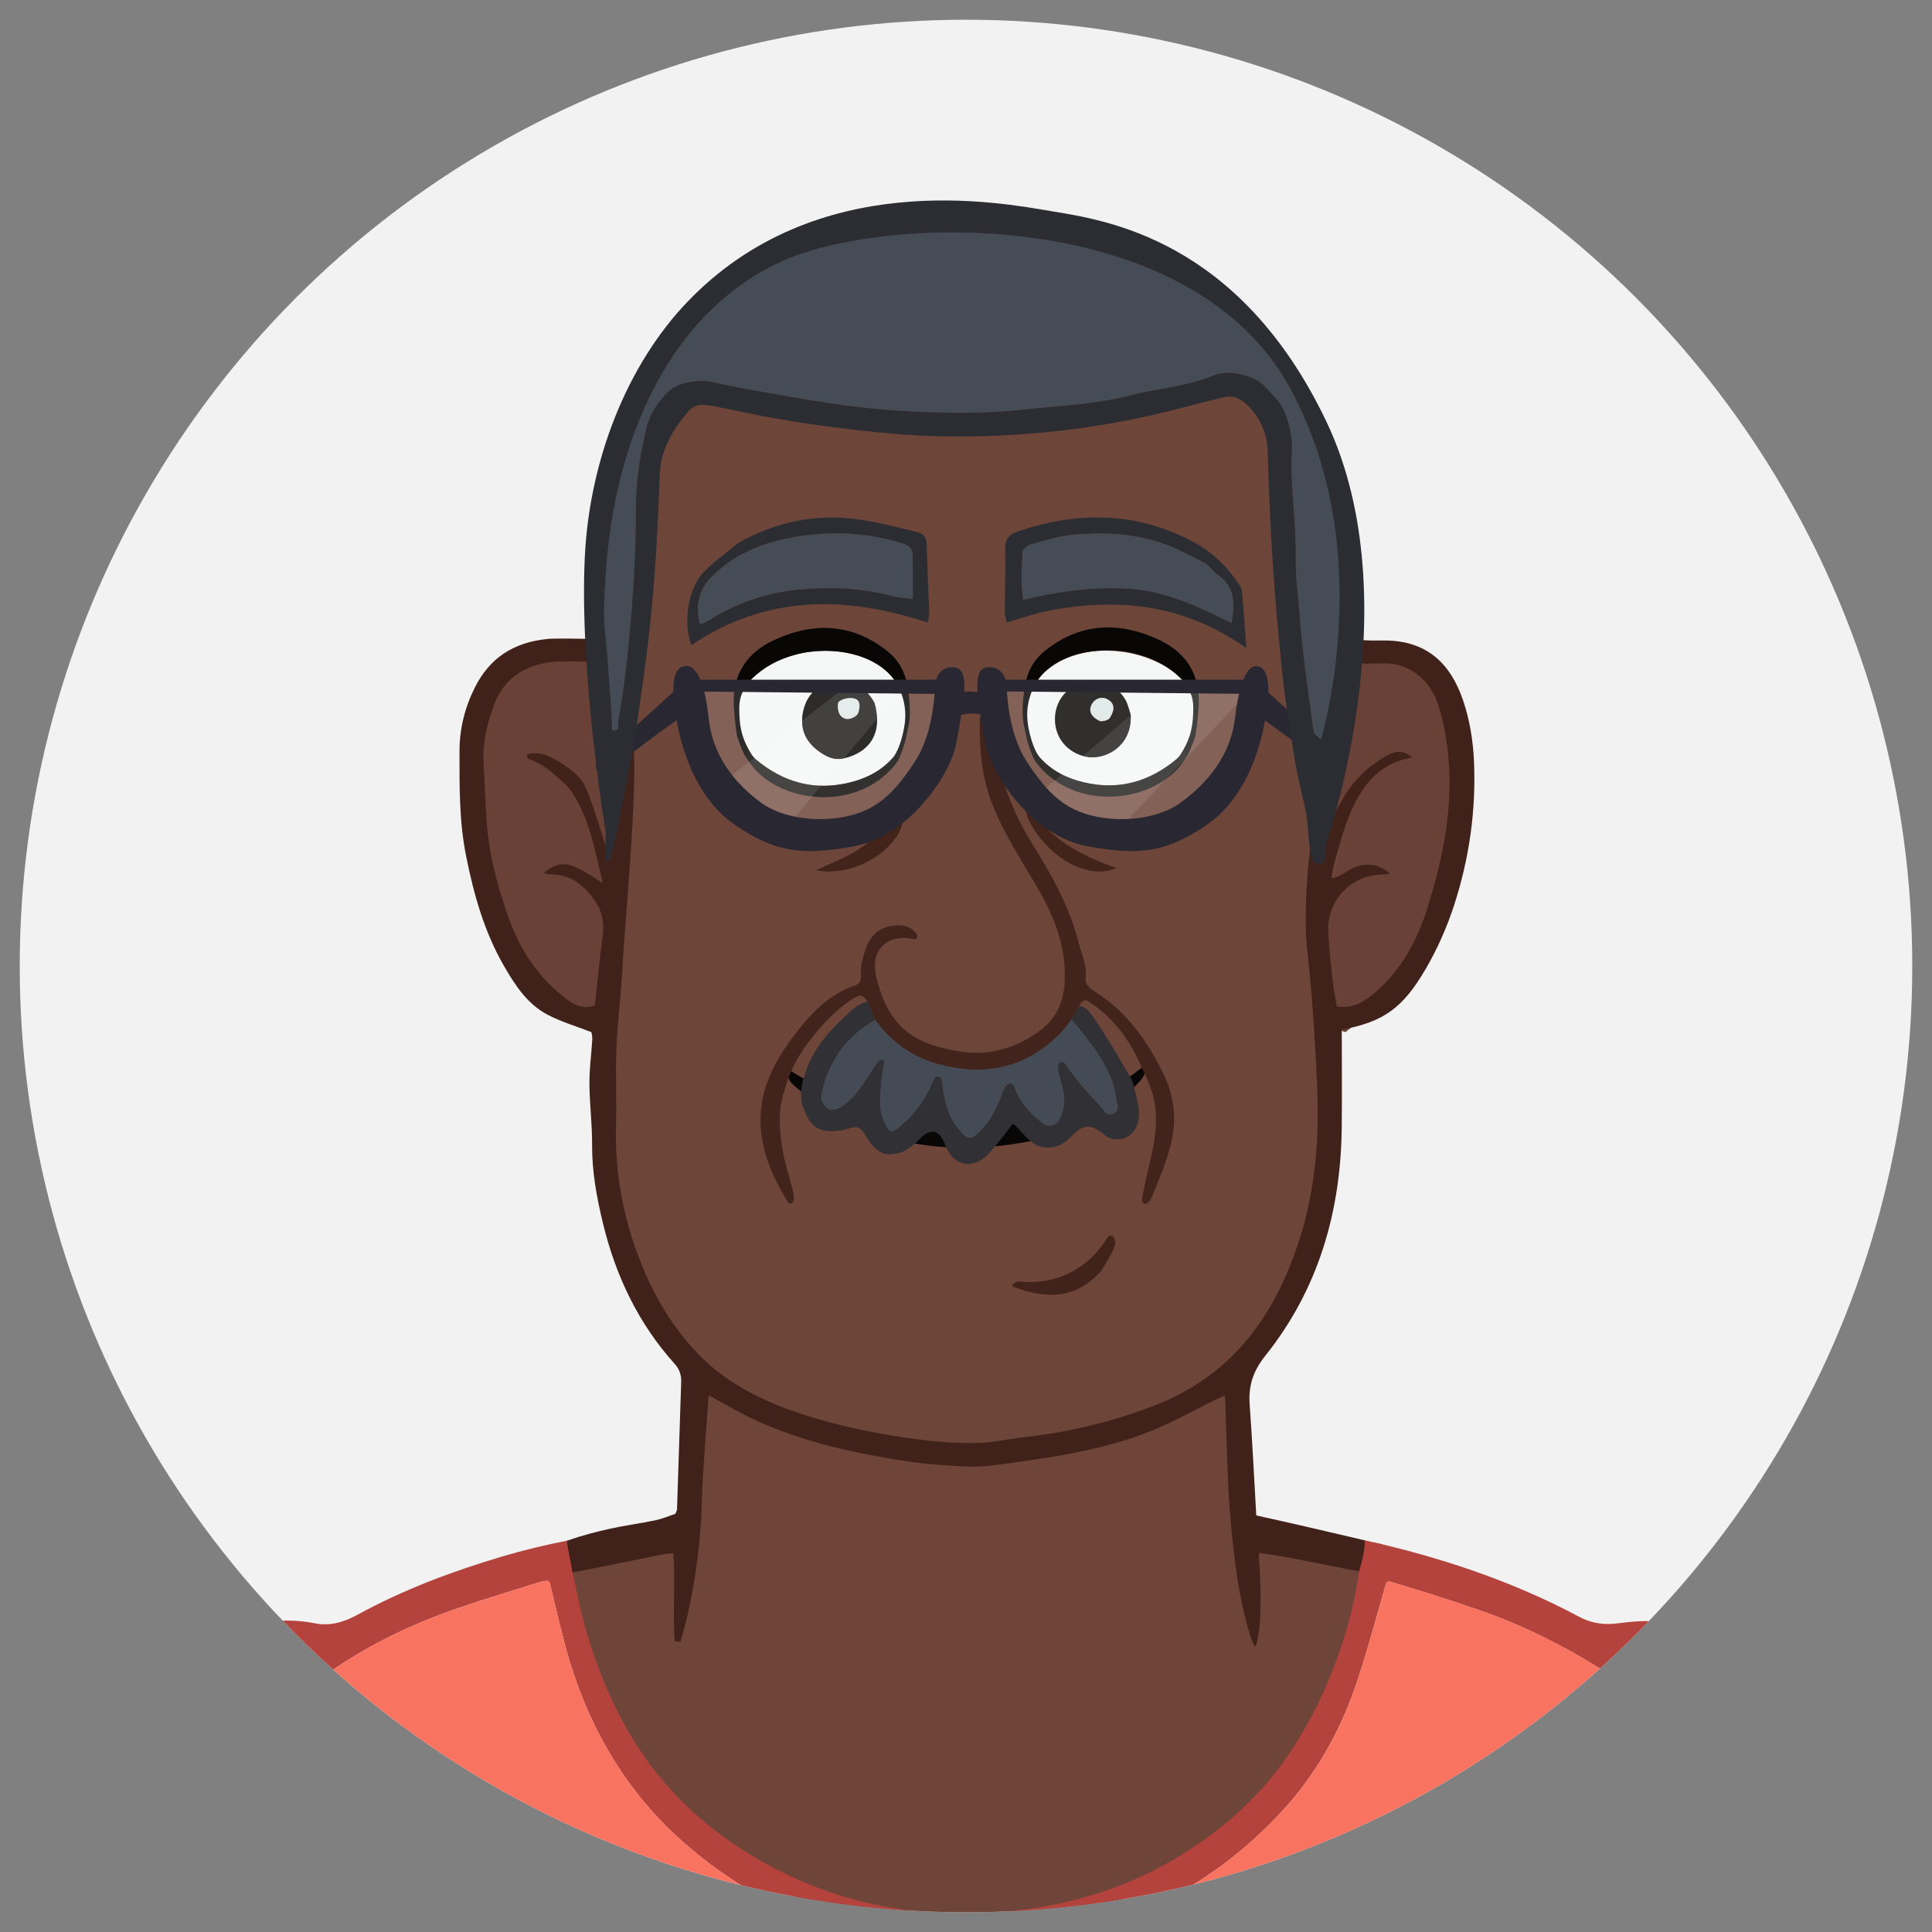 <?xml version="1.0" encoding="utf-8"?>
<!-- Generator: Adobe Illustrator 27.7.0, SVG Export Plug-In . SVG Version: 6.00 Build 0)  -->
<svg version="1.1" id="Layer_1" xmlns="http://www.w3.org/2000/svg" xmlns:xlink="http://www.w3.org/1999/xlink" x="0px" y="0px"
	 viewBox="0 0 140 140" enable-background="new 0 0 140 140" xml:space="preserve">
<rect x="0" y="0" width="140" height="140" fill="#808080" stroke="none"/>
<g>
	<g>
		<defs>
			
				<ellipse id="Ellipse_891_00000111906515897593470950000003860035974219470472_" cx="448.99" cy="-1832.72" rx="536.198" ry="536.198"/>
		</defs>
		<clipPath id="Ellipse_891_00000033333974077090058130000002940620656351270818_">
			<use xlink:href="#Ellipse_891_00000111906515897593470950000003860035974219470472_"  overflow="visible"/>
		</clipPath>
		<g clip-path="url(#Ellipse_891_00000033333974077090058130000002940620656351270818_)">
			<g>
				<path fill="#425D73" d="M766.598-396.055c-0.157,19.157-0.16,38.316-0.515,57.469c-0.365,19.672-1.05,39.338-1.642,59.005
					c-0.516,17.169-1.105,34.337-1.648,51.505c-0.569,18.001-1.1,36.004-1.69,54.004c-0.517,15.781-1.113,31.56-1.639,47.341
					c-0.582,17.445-1.099,34.893-1.691,52.338c-0.517,15.226-1.111,30.449-1.646,45.674c-0.574,16.334-1.102,32.67-1.682,49.005
					c-0.53,14.948-1.106,29.894-1.657,44.841c-0.561,15.224-1.107,30.449-1.673,45.673c-0.545,14.669-1.106,29.338-1.662,44.007
					c-0.556,14.669-1.099,29.339-1.676,44.008c-0.533,13.559-1.084,27.118-1.658,40.676c-1.135,26.838-2.314,53.675-3.428,80.514
					c-0.575,13.842-1.056,27.689-1.569,41.533c-0.564,15.224-1.098,30.45-1.679,45.673c-0.528,13.837-1.11,27.672-1.654,41.508
					c-0.565,14.391-1.106,28.782-1.672,43.173c-0.545,13.836-1.12,27.671-1.66,41.508c-0.572,14.669-1.108,29.339-1.679,44.007
					c-0.538,13.837-1.128,27.671-1.647,41.509c-1.134,30.171-2.235,60.342-3.354,90.513c-0.544,14.669-1.123,29.337-1.644,44.008
					c-0.591,16.612-1.123,33.227-1.702,49.84c-0.531,15.225-1.175,30.446-1.614,45.673c-0.639,22.165-1.073,44.336-1.724,66.5
					c-0.423,14.395-1.069,28.785-1.639,43.176c-0.076,1.907-0.291,3.809-0.47,6.064c-5.072,1.812-10,3.573-16.137,5.509
					c-4.729,1.091-8.247,2.007-12.476,3.033c-3.729,0.446-6.783,0.596-9.762,1.147c-19.292,3.568-38.699,6.266-58.347,6.093
					c-15.172-0.133-30.357-0.677-45.498-1.64c-9.604-0.611-19.138-2.325-29.169-3.942c-4.207-1.031-7.949-1.665-11.69-2.298
					c-4.743-1.553-9.472-3.148-14.232-4.645c-3.942-1.24-5.561-3.621-5.647-7.961c-0.269-13.564-0.775-27.134-1.627-40.674
					c-1.286-20.422-2.981-40.819-4.411-61.233c-0.271-3.871-0.029-7.775-0.169-11.659c-0.649-17.999-1.269-36-2.053-53.994
					c-1.035-23.789-2.188-47.573-3.337-71.357c-1.069-22.121-2.2-44.239-3.305-66.358c-1.119-22.397-2.208-44.796-3.368-67.191
					c-1.06-20.456-2.203-40.907-3.298-61.361c-1.125-21.008-2.234-42.017-3.352-63.025c-1.104-20.731-2.08-41.47-3.354-62.191
					c-1.341-21.809-3.091-43.594-4.43-65.403c-0.934-15.206-1.381-30.44-2.221-45.653c-0.899-16.297-2.089-32.579-2.992-48.876
					c-0.781-14.103-1.281-28.222-2.004-42.329c-1.062-20.733-2.232-41.46-3.32-62.192c-1.132-21.563-2.233-43.128-3.329-64.693
					c-1.124-22.119-2.242-44.238-3.333-66.358c-1.132-22.951-2.235-45.905-3.339-68.857c-1.117-23.231-2.177-46.464-3.342-69.692
					c-1.041-20.734-2.189-41.462-3.301-62.193c-0.087-1.617-0.269-3.228-0.443-5.255c-4.152,0-7.887,0-11.824,0
					c-3.412,10.462-2.041,21.056-2.696,31.45c-1.079,17.118-2.002,34.247-2.901,51.376c-0.218,4.156,0.023,8.334-0.137,12.495
					c-0.627,16.334-1.269,32.668-2.02,48.996c-1.056,22.956-2.194,45.907-3.332,68.86c-1.083,21.843-2.204,43.685-3.319,65.527
					c-1.114,21.842-2.21,43.685-3.37,65.525c-1.058,19.9-2.202,39.795-3.29,59.694c-1.134,20.729-2.206,41.463-3.385,62.19
					c-1.037,18.235-2.094,36.47-3.309,54.694c-1.416,21.248-3.182,42.475-4.478,63.73c-0.978,16.037-1.335,32.111-2.191,48.156
					c-0.795,14.912-1.921,29.807-2.82,44.714c-0.217,3.599-0.019,7.222-0.176,10.827c-0.625,14.39-1.267,28.78-1.992,43.165
					c-1.072,21.289-2.234,42.573-3.33,63.86c-1.125,21.841-2.235,43.682-3.317,65.524c-1.137,22.951-2.244,45.904-3.341,68.858
					c-1.124,23.507-2.216,47.016-3.33,70.524c-1.114,23.509-2.16,47.02-3.384,70.523c-0.979,18.793-2.218,37.572-3.268,56.361
					c-0.633,11.333-1.266,22.67-1.604,34.014c-0.119,3.998-1.734,6.067-5.468,7.155c-4.523,1.317-8.94,2.999-14.649,4.579
					c-5.199,1.073-9.152,2.09-13.816,3.114c-24.436,4.501-48.376,6.035-72.487,5.198c-6.356-0.221-12.765-0.009-19.057-0.766
					c-16.432-1.979-32.813-4.384-49.717-6.946c-4.39-1.036-8.279-1.745-12.168-2.455c-5.179-1.824-10.358-3.648-16.419-5.783
					c-0.435-17.954-0.873-35.634-1.289-53.315c-0.568-24.102-1.056-48.204-1.7-72.304c-0.437-16.332-1.079-32.658-1.64-48.987
					c-0.551-16.051-1.099-32.102-1.679-48.152c-0.53-14.664-1.059-29.328-1.663-43.989c-0.991-24.057-2.118-48.109-3.044-72.168
					c-0.757-19.652-1.189-39.317-1.974-58.968c-0.928-23.227-2.175-46.44-3.108-69.667c-0.756-18.819-1.101-37.656-1.904-56.473
					c-0.767-17.958-1.945-35.899-2.825-53.853c-0.244-4.986,0.048-9.995-0.11-14.987c-0.632-19.935-1.242-39.871-2.056-59.798
					c-0.892-21.841-2.097-43.669-2.985-65.51c-0.788-19.372-1.246-38.757-2.003-58.131c-0.919-23.504-2.091-46.999-2.982-70.504
					c-0.787-20.761-1.197-41.537-2.036-62.296c-0.771-19.068-1.959-38.12-2.828-57.185c-0.303-6.649-0.13-13.318-0.307-19.975
					c-0.574-21.602-1.188-43.204-1.828-64.805c-0.525-17.718-1.093-35.434-1.675-53.149c-0.527-16.052-1.123-32.101-1.646-48.153
					c-0.586-17.993-1.119-35.988-1.687-53.983c-0.542-17.162-1.131-34.322-1.643-51.485c-0.594-19.936-1.111-39.875-1.691-59.812
					c-0.402-13.836-0.852-27.671-0.643-42.331c5.763,0.625,10.889,2.074,15.969,4.355c-0.048,6.639-0.05,12.445-0.061,19.006
					c0.511,7.904,1.239,15.047,1.508,22.206c0.674,17.993,1.141,35.993,1.691,53.991c0.559,18.275,1.111,36.55,1.681,54.825
					c0.544,17.442,1.078,34.884,1.673,52.324c0.51,14.943,1.12,29.883,1.651,44.826c0.58,16.329,1.122,32.66,1.674,48.991
					c0.561,16.608,1.1,33.216,1.674,49.824c0.535,15.498,1.103,30.994,1.657,46.491c0.554,15.497,1.113,30.994,1.664,46.491
					c0.562,15.775,1.105,31.55,1.681,47.324c0.535,14.664,1.1,29.327,1.655,43.991c0.555,14.664,1.129,29.326,1.668,43.991
					c0.57,15.496,1.087,30.994,1.671,46.49c0.521,13.832,1.095,27.662,1.661,41.492c0.543,13.275,1.119,26.55,1.659,39.825
					c0.574,14.108,1.1,28.217,1.687,42.324c0.518,12.443,1.146,24.882,1.626,37.327c0.619,16.05,1.138,32.104,1.7,48.157
					c0.552,15.775,1.121,31.549,1.653,47.325c0.579,17.163,1.113,34.327,1.686,51.49c0.536,16.053,1.116,32.105,1.643,48.158
					c0.582,17.718,1.124,35.438,1.685,53.157c0.552,17.442,1.121,34.882,1.655,52.325c0.577,18.83,1.118,37.661,1.681,56.491
					c0.547,18.275,1.156,36.549,1.639,54.825c0.622,23.551,1.168,47.104,1.706,70.656c0.589,25.774,1.12,51.55,1.724,77.323
					c0.031,1.322,0.516,2.634,0.85,4.242c6.598,1.661,12.973,3.491,19.447,4.854c21.691,4.566,43.599,7.555,65.802,7.358
					c12.721-0.113,25.433-1.125,38.155-1.498c15.355-0.45,30.067-4.02,44.774-8.105c4.897-1.361,6.222-3.743,6.031-8.189
					c-0.143-3.325-0.124-6.673,0.08-9.995c1.001-16.276,2.207-32.541,3.107-48.822c0.733-13.265,1.191-26.546,1.673-39.823
					c0.633-17.439,1.165-34.881,1.748-52.322c0.573-17.163,1.155-34.326,1.734-51.489c0.019-0.555,0.044-1.11,0.08-1.664
					c1.047-15.995,2.357-31.978,3.078-47.988c0.873-19.372,1.246-38.767,1.839-58.152c0.025-0.832,0.076-1.664,0.133-2.494
					c1.031-14.885,2.31-29.758,3.033-44.657c0.86-17.705,1.241-35.434,1.831-53.152c0.018-0.555,0.034-1.111,0.073-1.665
					c1.053-14.883,2.328-29.755,3.104-44.653c0.849-16.316,1.237-32.656,1.828-48.985c0.02-0.555,0.048-1.11,0.094-1.663
					c1.041-12.661,2.182-25.316,3.098-37.986c0.697-9.652,1.053-19.327,1.661-28.986c1.076-17.107,2.302-34.205,3.33-51.315
					c1.193-19.877,2.245-39.763,3.35-59.645c1.12-20.16,2.237-40.32,3.341-60.481c1.119-20.438,2.246-40.875,3.321-61.315
					c1.147-21.825,2.26-43.652,3.343-65.481c0.603-12.161,1.081-24.328,1.676-36.489c1.082-22.106,2.239-44.208,3.311-66.314
					c1.152-23.77,2.234-47.542,3.364-71.313c0.525-11.053,1.202-22.101,1.614-33.158c0.68-18.27,1.174-36.548,1.812-54.82
					c0.125-3.583,0.434-7.17,0.858-10.731c0.576-4.836-0.17-5.975-4.931-6.488c-10.705-1.153-21.477-1.847-32.11-3.466
					c-24.304-3.7-47.387-11.148-68.535-23.967c-1.155-0.7-1.975-1.953-3.531-3.54c1.874-0.184,2.71-0.474,3.442-0.307
					c14.547,3.32,29.035,6.91,43.629,10.003c19.523,4.137,39.395,6.04,59.278,6.04c27.714,0,55.49,1.897,83.151-1.444
					c11.233-1.357,22.6-2.097,33.646-4.378c11.618-2.4,22.915-6.344,34.38-9.511c1.511-0.418,3.188-0.234,4.788-0.329
					c0.06,0.623,0.12,1.246,0.18,1.869c-32.708,17.758-68.53,24.978-105.56,29.359c-0.161,3.411-0.476,6.125-0.386,8.825
					c0.515,15.498,1.126,30.994,1.706,46.49c0.01,0.277,0.021,0.555,0.04,0.832c1.054,15.161,2.185,30.317,3.138,45.485
					c0.676,10.766,1.134,21.547,1.651,32.322c1.139,23.77,2.234,47.543,3.385,71.312c0.495,10.221,1.129,20.436,1.622,30.658
					c1.145,23.771,2.199,47.546,3.37,71.316c1.048,21.274,2.179,42.545,3.318,63.815c1.079,20.162,2.211,40.321,3.33,60.481
					c1.104,19.883,2.202,39.766,3.339,59.646c1.089,19.049,2.22,38.097,3.34,57.144c1.104,18.771,2.216,37.542,3.324,56.313
					c1.107,18.771,2.273,37.539,3.304,56.313c1.184,21.545,2.252,43.096,3.366,64.645c0.557,10.774,1.126,21.548,1.652,32.324
					c1.132,23.215,2.228,46.431,3.363,69.646c0.513,10.498,1.128,20.992,1.618,31.491c1.149,24.603,2.245,49.209,3.375,73.813
					c0.533,11.609,1.119,23.215,1.636,34.824c0.591,13.273,1.122,26.549,1.696,39.823c0.538,12.442,1.116,24.882,1.646,37.324
					c0.577,13.552,1.223,27.102,1.649,40.659c0.68,21.604,1.215,43.214,1.784,64.822c0.194,7.373,0.113,7.515,7.503,9.717
					c19.175,5.715,38.832,8.898,58.79,9.405c21.59,0.549,43.237,0.837,64.625-3.181c13.024-2.446,26.077-4.784,39.014-7.636
					c6.334-1.396,6.505-2.172,6.667-8.588c0.575-22.718,1.086-45.439,1.672-68.156c0.514-19.943,1.094-39.883,1.65-59.825
					c0.556-19.941,1.096-39.883,1.683-59.824c0.521-17.72,1.102-35.439,1.645-53.158c0.568-18.552,1.106-37.105,1.687-55.657
					c0.528-16.887,1.105-33.772,1.644-50.658c0.574-17.997,1.101-35.995,1.699-53.991c0.506-15.22,1.123-30.437,1.622-45.658
					c0.608-18.551,1.201-37.103,1.697-55.657c0.644-24.106,1.185-48.214,1.772-72.321c0.02-0.833,0.042-1.666,0.096-2.497
					c1.042-15.995,2.226-31.983,3.093-47.988c0.749-13.82,1.161-27.658,1.681-41.489c0.593-15.774,1.114-31.55,1.717-47.323
					c0.497-12.999,1.096-25.994,1.599-38.993c0.599-15.496,1.13-30.994,1.714-46.49c0.532-14.109,1.125-28.215,1.635-42.325
					c0.599-16.607,1.109-33.217,1.711-49.823c0.501-13.832,1.113-27.66,1.615-41.492c0.602-16.606,1.127-33.216,1.707-49.823
					c0.532-15.22,1.129-30.438,1.632-45.658c0.604-18.273,1.107-36.55,1.714-54.823c0.496-14.943,1.093-29.883,1.623-44.825
					c0.578-16.33,1.14-32.66,1.691-48.991c0.561-16.608,1.14-33.215,1.638-49.825c0.606-20.217,1.203-40.435,1.669-60.655
					c0.198-8.606,0.053-17.22,0.077-26.56c0.505-8.847,0.997-16.965,1.983-25.396C756.959-393.746,761.778-394.901,766.598-396.055z
					"/>
				<path fill="#3F221A" d="M92.479-865.776c0.187,15.488,0.375,30.976,0.522,47.247c-1.091,2.666-2.577,4.431-3.122,6.45
					c-3.033,11.221-5.685,22.547-8.779,33.75c-1.824,6.605-1.433,13.02-0.478,19.707c0.896,6.27,0.594,12.719,0.712,19.091
					c0.349,18.843-1.102,37.555-2.985,56.316c-3.043,30.315-8.808,60.112-14.85,89.899C57.29-562.709,50.868-532.139,45.2-501.43
					c-4.109,22.264-7.29,44.706-10.609,67.109c-3.361,22.688-6.354,45.417-6.72,68.421c-0.176,11.056-1.03,22.101-1.604,33.15
					c-0.53,10.218-1.03,20.438-1.677,30.648c-0.296,4.669,1.253,8.48,3.783,12.395c8.757,13.551,16,27.745,19.804,43.691
					c5.7,23.892,2.423,46.959-6.746,68.972c-8.413,20.201-18.481,39.756-28.583,59.199C0.984-95.009,2.182-72.453,12.877-49.958
					c6.189,13.018,13.376,25.558,19.93,38.407c2.006,3.933,3.659,8.094,5.03,12.295c4.725,14.48,0.054,26.79-12.985,34.889
					c-0.448,0.278-0.752,0.786-1.545,1.642c-0.289,6.767-2.441,13.374-6.598,19.595c-3.656,5.472-9.914,7.071-14.139,11.188
					c-4.053,3.95-6.385,9.48-11.596,12.734c-11.697,7.303-22.733,5.635-33.351-1.882c-2.815-1.993-5.369-3.305-8.92-3.641
					c-7.333-0.692-13.622-3.908-19.225-8.931c-11.663-10.456-19.171-23.677-25.5-37.605c-10.116-22.261-18.135-45.32-22.667-69.372
					c-2.909-15.439-5.047-31.075-6.522-46.718c-1.323-14.031-1.416-28.189-1.786-42.298c-0.554-21.101,1.828-42.014,5.429-62.728
					c2.317-13.324,5.62-26.519,9.23-39.566c5.272-19.06,12.724-37.388,23.808-53.79c5.58-8.257,5.395-16.615,4.478-25.415
					c-1.315-12.624-3.054-25.204-4.636-37.8c-1.789-14.247-3.391-28.523-5.465-42.729c-2.352-16.117-5.062-32.183-7.754-48.248
					c-2.921-17.438-5.934-34.861-9.025-52.27c-4.781-26.928-9.734-53.825-14.475-80.76c-3.302-18.763-6.666-37.524-9.452-56.367
					c-2.261-15.293-4.003-30.679-5.424-46.075c-1.498-16.232-2.304-32.527-3.499-48.788c-0.323-4.398-1.261-8.763-1.408-13.16
					c-0.945-28.42,3.107-56.168,10.038-83.744c20.848-82.948,41.129-166.039,61.644-249.071c0.398-1.611,0.941-3.186,1.532-5.428
					c3.849,1.21,7.582,3.07,11.331,5.979c-3.749,15.764-7.515,30.48-11.391,45.832c-0.468,1.688-0.907,2.718-1.173,3.792
					c-16.87,68.254-33.617,136.538-50.655,204.75c-4.506,18.039-9.007,35.958-8.233,54.786c0.762,18.543,1.042,37.105,1.737,55.651
					c0.364,9.721,1.108,19.431,1.861,29.131c0.5,6.442,1.188,12.869,2.114,19.264c1.877,12.96,3.883,25.904,5.987,38.83
					c3.638,22.354,7.247,44.714,11.157,67.021c3.865,22.047,8.328,43.99,12.096,66.052c4.837,28.318,9.286,56.702,13.819,85.071
					c3.667,22.952,6.437,45.978,6.481,69.292c0.021,11.056,0.869,22.113,1.412,33.166c0.261,5.322,0.171,10.347-3.442,14.947
					c-2.71,3.45-4.712,7.517-6.675,11.484c-8.761,17.709-15.069,36.315-19.329,55.571c-5.211,23.557-9.002,47.334-8.814,71.595
					c0.071,9.244,0.063,18.489-0.16,27.731c-0.414,17.112,1.381,34.073,3.948,50.909c3.553,23.299,9.411,46.091,18.033,68.082
					c5.868,14.967,11.288,30.222,21.25,43.13c3.695,4.789,7.762,9.568,12.544,13.179c7.904,5.967,17.199,1.132,17.665-8.781
					c0.141-2.993,0.069-6.265-0.976-9c-5.332-13.951-10.937-27.801-16.608-41.62c-2.711-6.606-5.781-13.066-8.752-19.737
					c-2.402,0-4.333,0.041-6.262-0.006c-19.356-0.474-28.917-14.359-21.139-32.177c8.762-20.072,13.117-40.351,8.687-62.195
					c-3.749-18.485-5.381-37.207-4.882-56.112c0.456-17.297,5.354-33.269,13.707-48.267c0.789-1.418,2.407-2.375,3.639-3.546
					c0.816,3.071,0.54,5.482-0.063,7.809c-5.623,21.719-11.019,43.401-7.413,66.216c1.981,12.534,2.858,25.24,4.754,37.789
					c2.488,16.465,1.686,32.438-4.896,47.949c-2.486,5.859-4.288,12.01-6.78,17.866c-1.826,4.289-0.377,7.579,2.268,10.664
					c3.718,4.337,8.744,6.209,14.179,5.309c7.66-1.268,15.214-3.314,21.425-8.443c11.334-9.359,19.826-20.317,19.096-36.006
					c-0.282-6.064-0.852-12.159-1.9-18.133c-2.595-14.801,1.552-27.408,12.09-37.804c10.242-10.105,18.281-21.715,23.435-35.008
					c4.908-12.66,8.775-25.749,5.134-39.681c-0.284-1.088,0.332-2.411,0.529-3.625c0.533-0.151,1.067-0.301,1.6-0.452
					c1.277,2.562,3.059,4.996,3.747,7.708c3.358,13.23,3.047,26.292-2.339,39.074c-6.095,14.466-14.4,27.424-25.538,38.528
					c-6.794,6.773-10.754,14.705-10.013,24.553c0.581,7.717,1.879,15.466,1.544,23.143c-0.369,8.461,1.685,15.852,5.893,22.959
					c4.391,7.418,8.78,14.838,12.738,22.496C3.344-15.622,10.03-2.277,16.527,11.156c2.093,4.326,3.289,9.086,4.971,13.864
					c6.843-5.243,9.65-11.486,7.584-18.369c-1.821-6.068-4.243-12.042-7.127-17.685C16.028-22.635,8.9-33.664,3.556-45.51
					C-6.457-67.703-9.857-90.722-0.06-113.992c4.515-10.723,9.676-21.256,15.479-31.336c9.196-15.974,16.572-32.678,21.45-50.373
					c4.453-16.15,5.412-32.638,1.105-49.069c-3.18-12.131-8.32-23.402-14.634-34.285c-9.907-17.076-21.608-32.174-39.782-41.169
					c-0.471-0.233-0.577-1.205-0.975-2.109c13.526,1.038,22.729,9.795,34.08,17.802c-0.781-5.301-1.852-9.025-1.79-12.729
					c0.407-24.108,0.417-48.249,1.852-72.303c1-16.772,3.75-33.469,6.281-50.114c3.403-22.388,6.957-44.768,11.15-67.018
					c6.552-34.773,13.9-69.396,20.5-104.16c3.347-17.63,6.054-35.393,8.567-53.165c1.971-13.934,3.947-27.94,4.57-41.974
					c0.787-17.739,0.418-35.542,0.116-53.311c-0.13-7.649-0.77-15.283-1.943-22.842c-3.174-20.461-8.484-40.28-19.226-58.27
					c-0.858-1.437-0.958-3.326-1.41-5.006c2.963,0.14,5.242,0.901,6.235,2.474c5.158,8.177,10.295,16.397,14.822,24.931
					c2.873,5.415,4.667,11.401,7.447,18.392c5.497-21.674,10.559-41.793,15.774-61.873
					C90.014-863.067,91.496-864.357,92.479-865.776 M-18.366,14.535C-26.185-0.253-34.003-15.04-42.101-30.356
					c-5.452,3.186-9.919,5.797-14.925,8.722c1.447,3.062,2.719,5.776,4.011,8.48c5.965,12.475,12.142,24.854,17.813,37.46
					c2.596,5.772,4.918,11.853,6.092,18.036c1.914,10.074,0.668,19.816-7.853,27.532c7.068,6.348,13.925,6.592,21.362,3.243
					c6.338-2.854,8.718-7.794,8.799-14.595c0.104-8.659-0.438-17.107-3.846-25.198C-13.113,27.471-15.433,21.556-18.366,14.535
					 M-28.398-23.986c2.239,4.133,4.532,8.238,6.709,12.404c9.722,18.609,20.32,36.855,24.19,57.912
					c0.424,2.306,0.955,4.593,1.571,7.529c6.399-3.586,8.305-8.859,8.855-14.725c0.742-7.912-1.187-15.543-4.523-22.528
					C0.545,0.145-7.791-16.089-16.102-32.329c-2.862-5.593-6.222-10.931-9.42-16.5c-9.796,9.587-9.966,10.447-4.545,21.486
					C-29.701-26.597-29.308-25.864-28.398-23.986z"/>
				<path fill="#6F4539" d="M92.572-866.494c-1.076,2.137-2.558,3.427-2.965,4.995C84.391-841.42,79.33-821.3,73.832-799.626
					c-2.779-6.991-4.574-12.977-7.447-18.392c-4.527-8.533-9.664-16.754-14.822-24.931c-0.992-1.573-3.272-2.335-6.235-2.474
					c0.452,1.679,0.552,3.569,1.41,5.006c10.743,17.99,16.053,37.809,19.226,58.27c1.173,7.56,1.813,15.193,1.943,22.842
					c0.302,17.768,0.672,35.572-0.116,53.311c-0.623,14.034-2.599,28.04-4.57,41.974c-2.513,17.771-5.22,35.535-8.567,53.165
					c-6.6,34.764-13.948,69.387-20.5,104.16c-4.193,22.251-7.747,44.63-11.15,67.018c-2.53,16.645-5.28,33.342-6.281,50.114
					c-1.435,24.054-1.445,48.195-1.852,72.303c-0.062,3.705,1.009,7.428,1.79,12.729c-10.818-7.632-19.685-15.944-32.203-17.606
					c-0.991-0.132-1.756,1.073-1.063,1.793c0.049,0.051,0.102,0.091,0.161,0.12c18.174,8.994,29.875,24.093,39.782,41.169
					c6.314,10.883,11.453,22.154,14.634,34.285c4.308,16.431,3.348,32.918-1.105,49.069c-4.879,17.695-12.255,34.399-21.45,50.373
					C9.616-135.248,4.455-124.715-0.06-113.992c-9.797,23.27-6.397,46.289,3.616,68.483C8.9-33.664,16.028-22.635,21.955-11.034
					c2.884,5.644,5.306,11.618,7.127,17.685c2.066,6.883-0.741,13.126-7.584,18.369c-1.683-4.778-2.879-9.538-4.971-13.864
					C10.03-2.277,3.344-15.622-3.507-28.879c-3.958-7.658-8.347-15.078-12.738-22.496c-4.207-7.107-6.262-14.498-5.893-22.959
					c0.335-7.677-0.963-15.426-1.544-23.143c-0.741-9.848,3.219-17.78,10.013-24.553c11.138-11.104,19.443-24.062,25.538-38.528
					c5.386-12.782,5.697-25.844,2.339-39.074c-0.688-2.712-2.469-5.146-3.747-7.708c-0.533,0.151-1.067,0.301-1.6,0.452
					c-0.198,1.214-0.813,2.537-0.529,3.625c3.64,13.933-0.226,27.021-5.134,39.681c-5.154,13.293-13.193,24.903-23.435,35.008
					c-10.538,10.397-14.685,23.004-12.09,37.804c1.047,5.974,1.618,12.07,1.9,18.133c0.73,15.689-7.763,26.646-19.096,36.006
					c-6.211,5.129-13.764,7.175-21.425,8.443c-5.436,0.899-10.462-0.972-14.179-5.309c-2.644-3.085-4.093-6.374-2.268-10.664
					c2.493-5.856,4.294-12.007,6.78-17.866c6.582-15.51,7.384-31.484,4.896-47.949c-1.897-12.549-2.774-25.256-4.754-37.789
					c-3.605-22.815,1.791-44.497,7.413-66.216c0.603-2.327,0.879-4.739,0.063-7.809c-1.233,1.171-2.85,2.128-3.639,3.546
					c-8.353,14.998-13.25,30.97-13.707,48.267c-0.499,18.905,1.133,37.627,4.882,56.112c4.43,21.845,0.075,42.124-8.687,62.195
					c-7.778,17.818,1.783,31.703,21.139,32.177c1.929,0.047,3.86,0.006,6.262,0.006c2.972,6.671,6.041,13.13,8.752,19.737
					c5.671,13.819,11.276,27.668,16.608,41.62c1.045,2.735,1.117,6.007,0.976,9c-0.466,9.913-9.761,14.748-17.665,8.781
					c-4.783-3.61-8.849-8.39-12.544-13.179c-9.962-12.909-15.382-28.163-21.25-43.13c-8.622-21.991-14.48-44.783-18.033-68.082
					c-2.567-16.836-4.362-33.796-3.948-50.909c0.224-9.242,0.232-18.486,0.16-27.731c-0.188-24.261,3.603-48.038,8.814-71.595
					c4.26-19.257,10.568-37.862,19.329-55.571c1.963-3.967,3.964-8.034,6.675-11.484c3.613-4.6,3.703-9.625,3.442-14.947
					c-0.543-11.053-1.391-22.109-1.412-33.166c-0.044-23.314-2.813-46.341-6.481-69.292c-4.533-28.369-8.982-56.754-13.819-85.071
					c-3.768-22.062-8.231-44.005-12.096-66.052c-3.911-22.307-7.519-44.667-11.157-67.021c-2.104-12.926-4.11-25.869-5.987-38.83
					c-0.926-6.395-1.614-12.822-2.114-19.264c-0.753-9.7-1.497-19.41-1.861-29.131c-0.695-18.546-0.975-37.108-1.737-55.651
					c-0.774-18.828,3.727-36.747,8.233-54.786c17.038-68.212,33.786-136.496,50.655-204.75c0.265-1.073,0.704-2.104,1.788-3.789
					c6.592,2.236,13.073,4.288,18.201,8.141c12.189,9.159,26.767,12.81,40.3,18.832c4.218,1.877,8.841,3.008,13.39,3.939
					c9.418,1.928,18.988,3.153,28.348,5.309c8.373,1.928,16.686,3.576,25.322,3.147c1.915-0.095,4.077-0.301,5.737,0.428
					c9.548,4.192,19.573,2.607,29.454,2.806c0.1,1.652,0.262,3.302,0.292,4.955c0.612,33.348,1.182,66.696,1.856,100.043
					C91.541-873.184,92.254-870.201,92.572-866.494z"/>
				<path fill="#6D4438" d="M-28.663-24.556c-0.645-1.308-1.038-2.041-1.404-2.786c-5.421-11.039-5.252-11.899,4.545-21.486
					c3.198,5.569,6.558,10.907,9.42,16.5C-7.791-16.089,0.545,0.145,8.404,16.604c3.336,6.985,5.264,14.616,4.523,22.528
					c-0.55,5.866-2.456,11.139-8.855,14.725c-0.616-2.936-1.147-5.223-1.571-7.529c-3.871-21.057-14.468-39.303-24.19-57.912
					C-23.865-15.749-26.158-19.853-28.663-24.556z"/>
			</g>
		</g>
	</g>
</g>
<g>
	
		<ellipse id="Ellipse_891_00000043447419308030904690000012514964738224083888_" fill="#F2F2F2" cx="70" cy="70" rx="68.57" ry="68.57"/>
	<g>
		<defs>
			<ellipse id="Ellipse_891_00000019648901760696959190000004458894084154580151_" cx="70" cy="70" rx="68.57" ry="68.57"/>
		</defs>
		<clipPath id="Ellipse_891_00000034088564760896820680000006486580337626039695_">
			<use xlink:href="#Ellipse_891_00000019648901760696959190000004458894084154580151_"  overflow="visible"/>
		</clipPath>
		<g clip-path="url(#Ellipse_891_00000034088564760896820680000006486580337626039695_)">
			<polygon fill="#6A4136" points="36.217,48.949 39.173,47.149 45.171,46.966 48.736,57.731 48.04,73.031 42.882,74.793 
				38.999,71.727 35.521,64.685 34.478,57.767 34.478,50.585 			"/>
			<polygon fill="#6A4136" points="104.164,48.949 101.208,47.149 95.209,46.966 91.645,57.731 92.34,73.031 97.498,74.793 
				101.382,71.727 104.859,64.685 105.903,57.767 105.903,50.585 			"/>
			<path fill="#6F4539" d="M89.478,101.658c0.093,2.206,0.086,4.07,0.251,6.271c0.232,3.094,0.616,2.828,2.326,3.709
				c2.401,0.309,5.694-0.272,8.113,0.261c-0.279,2.792-1.192,6.303-2.282,8.872c-0.654,1.54-2.11,4.632-3.003,6.048
				c-2.23,3.539-5.712,6.608-9.308,8.708c-3.519,2.054-7.865,3.704-11.925,4.161c-6.571,0.739-13.051-0.372-18.788-3.646
				c-4.285-2.446-8.226-5.536-10.552-9.952c-1.639-3.112-2.718-6.905-3.35-10.358c-0.037-0.201-0.233-2.36-0.293-2.656
				c2.199-0.542,4.946-0.772,7.148-1.211c0.192-0.038,2.385-0.145,2.467-2.897c0.077-2.561-0.289-7.674-0.11-10.423
				c0.542,0.301-0.033-4.383,0.423-4.041c0.169,0.438,8.89,1.781,10.051,2.463c1.485,0.873,11.846,1.172,13.446,0.732
				c1.756-0.483,14.79-0.928,15.643-1.731C89.829,95.88,89.315,101.67,89.478,101.658z"/>
			<path fill="#6E4539" d="M97.078,61.621c-0.392,2.473-1.454,4.757-1.18,7.116c0.246,2.112,0.128,4.194,0.257,6.317
				c0.129,2.127,0.264,4.26,0.227,6.388c-0.074,4.309-1.826,9.327-3.818,13.21c-1.944,3.788-4.821,6.491-8.776,8.04
				c-3.028,1.187-6.162,1.957-9.396,2.32c-1.178,0.132-2.348,0.414-3.526,0.437c-1.428,0.028-2.872-0.059-4.288-0.248
				c-3.128-0.418-6.215-1.038-9.203-2.101c-2.751-0.978-5.234-2.342-7.2-4.557c-1.63-1.836-3.739-4.172-4.632-6.433
				c-1.246-3.156-1.878-6.441-1.786-9.856c0.051-1.89-0.044-3.784,0.034-5.672c0.079-1.919-0.011-5.975,0.081-7.894
				c0.134-2.78,0.566-9.703,0.567-10.957c0.002-1.763,0.38-3.915,0.399-5.677c0.036-3.366-1.193-6.794-0.966-10.15
				c0.218-3.226,0.902-7.953,1.776-11.093c0.119-0.429,2.917-4.409,3.089-4.973c2.587,0.876,44.474,0.588,44.76,0.538
				c0.138,0.884,0.953,9.435,0.99,10.307c0.191,4.469,0.404,8.939,0.471,13.41c0.044,2.953,1.403,3.89,1.309,6.844
				c-0.026,0.818,0.316,2.954,0.278,3.877L97.078,61.621z"/>
			<g>
				<path fill="#B4433D" d="M25.456,280.939c-0.759-0.215-1.518-0.429-2.372-0.637c-3.445-1.025-6.796-2.065-10.14-3.557
					c-0.099-0.044-0.156-0.15-0.138-0.257c0.202-1.238,0.405-2.457,0.599-3.678c0.643-4.046,1.352-8.082,1.905-12.14
					c0.559-4.096,0.985-8.21,1.423-12.322c0.178-1.67,0.257-3.351,0.339-5.029c0.168-3.439,0.379-6.877,0.442-10.318
					c0.07-3.82,0.009-7.643-0.024-11.464c-0.01-1.145-0.114-2.29-0.186-3.664c-0.038-2.519-0.066-4.809-0.08-7.205
					c0-0.007,0-0.015-0.001-0.022c-0.047-0.544-0.152-0.983-0.161-1.423c-0.1-4.938-0.184-9.876-0.275-14.814
					c-0.004-0.245-0.028-0.489-0.031-0.845c-0.082-2.317-0.176-4.529-0.27-6.735c-0.005-0.114-0.091-0.208-0.203-0.225
					c-1.857-0.275-3.612-0.514-5.36-0.802c-5.116-0.845-10.028-2.344-14.699-4.614c-0.508-0.247-1.053-0.419-1.63-0.691
					c-0.006-0.003-0.012-0.006-0.018-0.009c-0.595-0.337-1.14-0.61-1.685-0.881c-0.01-0.005-0.019-0.01-0.028-0.017
					c-2.43-1.668-4.863-3.331-7.286-5.009c-0.39-0.27-0.745-0.593-1.149-0.931c-0.084-0.07-0.11-0.188-0.063-0.286
					c0.133-0.275,0.252-0.551,0.422-0.79c3.668-5.127,6.076-10.874,8.212-16.748c2.454-6.748,4.81-13.532,7.302-20.266
					c1.212-3.274,2.702-6.442,4.698-9.329c3.014-4.359,6.99-7.363,12.276-8.399c1.809-0.355,3.644-0.579,5.493-0.208
					c1.129,0.227,2.108-0.051,3.147-0.619c3.323-1.816,6.863-3.143,10.491-4.22c1.454-0.432,3.154-0.848,4.703-1.144
					c0.126-0.024,0.251,0.057,0.278,0.183c0.16,0.739,0.027,1.468,0.119,2.217c0.001,0.007,0.002,0.014,0.003,0.021
					c0.059,0.29,0.133,0.482,0.169,0.68c0.631,3.454,1.731,6.744,3.37,9.856c2.326,4.416,5.756,7.778,10.041,10.224
					c5.737,3.275,11.934,4.365,18.504,3.626c4.059-0.457,7.86-1.602,11.379-3.656c3.597-2.099,6.643-4.819,8.873-8.358
					c0.892-1.416,1.683-2.918,2.337-4.458c1.09-2.569,1.904-5.236,2.304-8.114c0.106-0.725,0.192-1.375,0.275-2.017
					c0.018-0.138-0.038-0.266,0.099-0.236c5.352,1.177,10.702,2.944,15.541,5.534c0.993,0.531,1.929,0.621,2.951,0.477
					c3.356-0.472,6.535,0.157,9.578,1.553c4.32,1.984,7.327,5.319,9.6,9.408c2.324,4.181,4.017,8.632,5.625,13.115
					c1.995,5.564,3.886,11.166,5.902,16.722c1.474,4.062,3.401,7.923,5.544,11.673c0.406,0.711,0.914,1.364,1.366,2.05
					c0.253,0.384,0.493,0.776,0.756,1.198c0.063,0.102,0.042,0.236-0.051,0.312c-2.667,2.17-5.388,4.096-8.415,5.852
					c-0.645,0.331-1.145,0.592-1.725,0.885c-6.829,3.592-14.093,5.379-21.638,6.177c-0.102,0.011-0.186,0.085-0.208,0.185
					c-0.488,2.284-0.192,4.497-0.275,6.801c-0.084,1.831-0.19,3.545-0.233,5.261c-0.099,3.971-0.168,7.942-0.255,12.028
					c-0.078,1.626-0.154,3.137-0.218,4.649c-0.014,0.325,0.031,0.653,0.034,0.98c0.004,0.479-0.007,0.958-0.011,1.437
					c-0.869,19.679,0.842,39.156,4.63,58.531c0.021,0.107-0.034,0.216-0.133,0.262c-3.247,1.502-6.632,2.533-10.098,3.597
					c-0.005,0.002-0.01,0.003-0.015,0.004c-0.799,0.189-1.511,0.36-2.399,0.595c-0.542,0.125-0.913,0.159-1.27,0.249
					c-8.137,2.055-16.391,3.422-24.751,4.12c-4.417,0.369-8.841,0.738-13.269,0.875c-4.063,0.125-8.135-0.054-12.203-0.113
					c-5.591-0.081-11.159-0.508-16.693-1.278c-4.428-0.616-8.843-1.342-13.246-2.119C30.654,282.165,28.063,281.509,25.456,280.939
					 M16.025,166.3c-0.001-0.658,0.011-1.316-0.006-1.974c-0.06-2.379-0.147-4.758-0.179-7.137
					c-0.005-0.348,0.161-0.697,0.279-1.047c0.031-0.091,0.116-0.153,0.212-0.158c0.001,0,0.002,0,0.003,0
					c0.095-0.005,0.182,0.048,0.225,0.133c0.171,0.332,0.39,0.657,0.437,1.006c0.285,2.11,0.569,4.222,0.749,6.343
					c0.222,2.613,0.37,5.234,0.496,7.854c0.12,2.5,0.198,5.004,0.249,7.507c0.107,5.34,0.187,10.68,0.272,16.021
					c0.018,1.151-0.012,2.304,0.029,3.454c0.043,1.187,0.138,2.373,0.224,3.558c0.154,2.121,0.35,4.24,0.469,6.364
					c0.119,2.13,0.17,4.264,0.242,6.396c0.092,2.707,0.258,5.415,0.248,8.122c-0.019,5.546-0.117,11.091-0.219,16.636
					c-0.037,2.007-0.164,4.013-0.275,6.017c-0.055,0.999-0.134,1.997-0.242,2.992c-0.304,2.792-0.628,5.583-0.953,8.373
					c-0.261,2.237-0.476,4.481-0.815,6.706c-0.555,3.642-1.179,7.274-1.812,10.904c-0.097,0.557,0.03,0.871,0.533,1.06
					c0.384,0.144,0.77,0.286,1.157,0.423c4.571,1.619,9.213,3.002,13.97,3.947c4.016,0.798,8.041,1.575,12.088,2.183
					c3.276,0.492,6.589,0.756,9.892,1.055c3.1,0.281,6.205,0.615,9.312,0.679c6.532,0.134,13.068,0.137,19.597-0.217
					c0.123-0.007,0.246-0.014,0.369-0.026c2.404-0.229,4.81-0.452,7.213-0.691c1.752-0.174,3.513-0.303,5.252-0.568
					c3.277-0.5,6.544-1.072,9.811-1.638c5.914-1.024,11.697-2.558,17.367-4.521c0.679-0.235,1.335-0.536,2.046-0.833
					c0.094-0.039,0.153-0.134,0.146-0.236c-0.028-0.431-0.036-0.828-0.1-1.215c-0.199-1.212-0.463-2.414-0.639-3.629
					c-0.608-4.213-1.227-8.426-1.77-12.648c-0.449-3.491-0.836-6.991-1.179-10.494c-0.232-2.364-0.37-4.739-0.493-7.112
					c-0.123-2.377-0.245-4.757-0.243-7.136c0.003-3.325,0.108-6.65,0.195-9.974c0.059-2.256,0.165-4.511,0.243-6.766
					c0.087-2.502,0.166-5.004,0.249-7.506c0.082-2.502,0.171-5.003,0.245-7.505c0.089-3.037,0.171-6.074,0.247-9.111
					c0.087-3.489,0.115-6.981,0.262-10.468c0.118-2.807-0.095-5.598,0.388-8.432c0.554-3.252,0.379-6.622,0.62-9.934
					c0.151-2.08,0.477-4.148,0.745-6.218c0.039-0.3,0.096-0.636,0.53-0.76c0.133-0.038,0.269,0.054,0.292,0.191
					c0.064,0.378,0.144,0.758,0.146,1.138c0.012,3.041,0,6.083-0.017,9.338c0,0.004,0,0.008,0,0.013
					c-0.341,5.655-0.527,11.313-0.473,16.945c0.001,0.101,0.067,0.191,0.163,0.224c0.928,0.321,1.715-0.004,2.502-0.112
					c1.006-0.138,2.004-0.331,3.205-0.504c2.986-0.575,5.916-1.347,8.785-2.364c4.887-1.733,9.299-4.321,13.446-7.393
					c0.631-0.468,0.621-0.591,0.21-1.327c-0.922-1.649-1.893-3.273-2.743-4.959c-2.112-4.186-3.794-8.553-5.346-12.974
					c-2.027-5.772-4.049-11.547-6.189-17.277c-1.265-3.386-2.775-6.676-4.866-9.662c-3.167-4.52-7.486-7.019-12.996-7.426
					c-0.319-0.024-0.644,0.042-1.027,0.101c-0.167,0.026-0.255,0.216-0.166,0.36c0.836,1.352,2.138,2.22,2.682,3.611
					c0.079,0.203-0.128,0.4-0.324,0.304c-1.241-0.609-2.185-1.64-3.345-2.342c-1.369-0.829-2.714-1.704-4.12-2.466
					c-1.369-0.742-2.777-1.428-4.216-2.022c-1.478-0.611-3.007-1.103-4.527-1.606c-1.378-0.456-2.772-0.867-4.055-1.261
					c-0.127-0.039-0.26,0.034-0.297,0.161c-0.77,2.628-1.41,5.136-2.262,7.57c-1.135,3.242-2.821,6.214-5.144,8.767
					c-2.851,3.134-6.193,5.594-10.094,7.322c-3.931,1.742-8.047,2.513-12.3,2.663c-2.425,0.085-4.821-0.248-7.205-0.697
					c-5.131-0.966-9.634-3.236-13.577-6.607c-4.512-3.857-7.341-8.784-8.88-14.478c-0.405-1.5-0.749-3.016-1.131-4.58
					c-0.03-0.123-0.152-0.202-0.277-0.177c-0.213,0.042-0.418,0.079-0.615,0.141c-1.958,0.617-3.928,1.201-5.866,1.874
					c-3.076,1.068-6.01,2.448-8.719,4.271c-1.532,1.031-3.047,2.086-4.57,3.13c-0.288,0.197-0.554,0.455-1.017,0.478
					c-0.178,0.009-0.305-0.174-0.232-0.335c0.704-1.542,2.241-2.331,3.074-3.641c0.058-0.092,0.045-0.215-0.034-0.29
					c-0.425-0.409-0.938-0.249-1.396-0.241c-0.364,0.006-0.724,0.153-1.09,0.179c-3.884,0.277-7.07,2.065-9.768,4.72
					c-1.699,1.671-3.009,3.676-4.099,5.816c-2.111,4.147-3.747,8.489-5.31,12.859c-1.797,5.027-3.497,10.089-5.319,15.106
					c-1.714,4.719-3.841,9.251-6.484,13.532c-0.138,0.224-0.245,0.466-0.375,0.739c-0.049,0.103-0.016,0.228,0.076,0.295
					c0.549,0.396,1.062,0.762,1.57,1.135c2.357,1.73,4.843,3.26,7.458,4.552c2.838,1.402,5.804,2.512,8.864,3.332
					c1.618,0.434,3.27,0.741,5.102,1.147c1.792,0.325,3.575,0.751,5.541,0.634c0.128-0.008,0.226-0.118,0.222-0.246
					C16.387,177.909,16.198,172.214,16.025,166.3z"/>
				<path fill="#F87360" d="M10.622,183.31c-1.636-0.365-3.288-0.672-4.906-1.106c-3.06-0.821-6.026-1.93-8.864-3.332
					c-2.615-1.293-5.102-2.822-7.458-4.552c-0.508-0.373-1.021-0.74-1.57-1.135c-0.093-0.067-0.126-0.192-0.076-0.295
					c0.13-0.272,0.237-0.515,0.375-0.739c2.642-4.28,4.77-8.813,6.484-13.532c1.822-5.018,3.521-10.08,5.319-15.106
					c1.563-4.37,3.198-8.712,5.31-12.859c1.09-2.14,2.4-4.145,4.099-5.816c2.698-2.654,5.884-4.442,9.768-4.72
					c0.366-0.026,0.726-0.173,1.09-0.179c0.458-0.008,0.971-0.169,1.396,0.241c0.078,0.075,0.092,0.199,0.034,0.29
					c-0.833,1.31-2.369,2.099-3.074,3.641c-0.074,0.162,0.054,0.344,0.232,0.335c0.462-0.023,0.729-0.28,1.017-0.478
					c1.523-1.044,3.038-2.1,4.57-3.13c2.71-1.823,5.643-3.203,8.719-4.271c1.939-0.673,3.908-1.258,5.866-1.874
					c0.197-0.062,0.401-0.099,0.615-0.141c0.124-0.024,0.247,0.054,0.277,0.177c0.382,1.565,0.725,3.081,1.131,4.58
					c1.539,5.694,4.369,10.621,8.88,14.478c3.942,3.37,8.445,5.64,13.577,6.607c2.383,0.449,4.78,0.782,7.205,0.697
					c4.253-0.149,8.369-0.921,12.3-2.663c3.901-1.729,7.243-4.189,10.094-7.322c2.323-2.553,4.009-5.525,5.144-8.767
					c0.852-2.434,1.492-4.942,2.262-7.57c0.037-0.127,0.171-0.2,0.297-0.161c1.282,0.394,2.676,0.804,4.055,1.261
					c1.52,0.503,3.049,0.995,4.527,1.606c1.439,0.594,2.847,1.28,4.216,2.022c1.406,0.761,2.751,1.636,4.12,2.466
					c1.159,0.702,2.103,1.733,3.345,2.342c0.195,0.096,0.403-0.102,0.324-0.304c-0.544-1.391-1.846-2.259-2.682-3.611
					c-0.089-0.144-0.001-0.334,0.166-0.36c0.383-0.06,0.709-0.125,1.027-0.101c5.509,0.407,9.829,2.906,12.996,7.426
					c2.092,2.985,3.602,6.276,4.866,9.662c2.14,5.73,4.162,11.506,6.189,17.277c1.553,4.421,3.234,8.788,5.346,12.974
					c0.85,1.685,1.821,3.31,2.743,4.959c0.412,0.736,0.421,0.859-0.21,1.327c-4.147,3.072-8.56,5.66-13.446,7.393
					c-7.194,2.709-14.042,3.534-14.372,3.011c-0.062-0.098-0.252-0.044-0.264-0.16c-0.271-2.563,0.044-3.69,0.035-7.239
					c-0.018-3.464,0.128-4.012,0.241-6.541c-0.012-2.698,0.193-4.064,0.194-5.195c0.005-3.302,0.014-4.404,0.002-7.415
					c-0.002-0.38-0.082-0.76-0.146-1.138c-0.023-0.136-0.159-0.229-0.292-0.191c-0.434,0.123-0.491,0.46-0.53,0.76
					c-0.268,2.07-0.594,4.138-0.745,6.218c-0.241,3.312-0.065,6.683-0.62,9.934c-0.483,2.835-0.27,5.625-0.388,8.432
					c-0.147,3.487-0.175,6.978-0.262,10.468c-0.076,3.037-0.157,6.074-0.247,9.111c-0.074,2.502-0.162,5.004-0.245,7.505
					c-0.082,2.502-0.162,5.004-0.249,7.506c-0.078,2.255-0.184,4.51-0.243,6.766c-0.087,3.324-0.192,6.649-0.195,9.974
					c-0.002,2.379,0.119,4.759,0.243,7.136c0.123,2.373,0.261,4.748,0.493,7.112c0.343,3.503,0.73,7.003,1.179,10.494
					c0.544,4.222,1.162,8.435,1.77,12.648c0.175,1.215,0.439,2.417,0.639,3.629c0.064,0.388,0.073,0.784,0.1,1.215
					c0.006,0.102-0.052,0.196-0.146,0.236c-0.711,0.296-1.367,0.598-2.046,0.833c-5.67,1.963-11.453,3.496-17.367,4.521
					c-3.267,0.566-6.534,1.137-9.811,1.638c-1.739,0.266-3.499,0.394-5.252,0.568c-2.404,0.239-4.809,0.462-7.213,0.691
					c-0.123,0.012-0.246,0.019-0.369,0.026c-6.529,0.354-13.065,0.351-19.597,0.217c-3.108-0.064-6.213-0.398-9.312-0.679
					c-3.303-0.299-6.615-0.562-9.892-1.055c-4.048-0.608-8.072-1.385-12.088-2.183c-4.757-0.945-9.399-2.328-13.97-3.947
					c-0.387-0.137-0.772-0.279-1.157-0.423c-0.503-0.189-0.63-0.503-0.533-1.06c0.633-3.63,1.257-7.261,1.812-10.904
					c0.339-2.225,0.554-4.469,0.815-6.706c0.325-2.79,0.648-5.58,0.953-8.373c0.108-0.995,0.187-1.993,0.242-2.992
					c0.111-2.005,0.238-4.011,0.275-6.017c0.102-5.545,0.2-11.091,0.219-16.636c0.009-2.707-0.156-5.415-0.248-8.122
					c-0.073-2.132-0.123-4.266-0.242-6.396c-0.119-2.123-0.315-4.242-0.469-6.364c-0.086-1.185-0.181-2.371-0.224-3.558
					c-0.041-1.15-0.011-2.303-0.029-3.454c-0.086-5.34-0.165-10.681-0.272-16.021c-0.05-2.503-0.128-5.006-0.249-7.507
					c-0.126-2.62-0.274-5.241-0.496-7.854c-0.18-2.12-0.464-4.233-0.749-6.343c-0.047-0.349-0.266-0.674-0.437-1.006
					c-0.043-0.085-0.13-0.138-0.225-0.133l-0.003,0c-0.096,0.005-0.181,0.067-0.212,0.158c-0.118,0.349-0.284,0.699-0.279,1.047
					c0.032,2.379,0.119,4.758,0.179,7.137c0.017,0.658,0.037,5.728,0.244,9.52c0.227,4.174,0.464,8.774,0.355,9.926
					c-0.011,0.116-0.104,0.206-0.22,0.214C15.777,184.03,13.678,184.095,10.622,183.31z"/>
			</g>
			<path fill="#2C2D32" d="M75.338,44.394c-0.838,0.244-1.576,0.467-2.395,0.714c-0.055-0.31-0.13-0.536-0.13-0.763
				c0.004-1.521,0.052-3.043,0.026-4.563c-0.012-0.696,0.282-1.054,0.908-1.267c4.315-1.469,8.544-1.449,12.65,0.71
				c1.334,0.701,2.415,1.695,3.261,2.941c0.137,0.202,0.312,0.425,0.334,0.651c0.124,1.29,0.207,2.583,0.325,4.15
				C85.621,43.649,80.652,43.236,75.338,44.394 M87.346,40.809c-1.071-0.499-2.107-1.103-3.221-1.474
				c-2.044-0.681-4.187-0.772-6.315-0.59c-1.046,0.09-2.074,0.427-3.097,0.702c-0.237,0.064-0.58,0.321-0.598,0.514
				c-0.1,1.119-0.154,2.248,0.026,3.505c2.676-0.66,5.223-0.973,7.805-0.798c2.608,0.177,4.925,1.304,7.294,2.475
				c0.255-1.441,0.24-2.61-0.956-3.459C87.987,41.474,87.75,41.177,87.346,40.809z"/>
			<path fill="#2C2D32" d="M53.486,39.354c2.816-1.595,5.753-2.158,8.856-1.695c1.372,0.205,2.722,0.564,4.076,0.881
				c0.419,0.098,0.715,0.335,0.729,0.853c0.046,1.681,0.132,3.361,0.19,5.042c0.007,0.191-0.065,0.384-0.119,0.677
				c-5.981-1.97-11.737-1.998-17.116,1.636c-0.616-1.584-0.251-4.098,0.879-5.279C51.712,40.704,52.595,40.086,53.486,39.354
				 M51.708,41.675c-1.067,0.965-1.344,2.137-0.967,3.59c0.288-0.149,0.508-0.244,0.708-0.369c2.055-1.282,4.314-2.01,6.702-2.204
				c2.205-0.18,4.419-0.066,6.584,0.509c0.405,0.108,0.836,0.119,1.406,0.195c0-0.943,0.004-1.713-0.001-2.484
				c-0.009-1.308-0.05-1.346-1.278-1.683c-2.578-0.709-5.191-0.741-7.782-0.212C55.145,39.411,53.311,40.14,51.708,41.675z"/>
			<path fill="#42231B" d="M79.812,92.076c-1.87,2.136-4.04,2.043-6.403,1.165c-0.055-0.02-0.074-0.09-0.037-0.135
				c0.293-0.368,0.703-0.211,1.03-0.204c1.002,0.022,1.958-0.146,2.873-0.553c1.28-0.569,2.244-1.488,2.975-2.669l0.003-0.004
				c0.125-0.201,0.426-0.162,0.5,0.062C80.917,90.24,80.714,90.598,79.812,92.076z"/>
			<path fill="#454C56" d="M87.416,40.865c0.334,0.313,0.571,0.609,0.869,0.821c1.196,0.848,1.211,2.018,0.956,3.459
				c-2.369-1.171-4.686-2.298-7.294-2.475c-2.582-0.175-5.128,0.138-7.805,0.798c-0.18-1.258-0.127-2.386-0.026-3.505
				c0.017-0.193,0.361-0.45,0.598-0.514c1.023-0.276,2.051-0.613,3.097-0.702c2.129-0.182,4.272-0.091,6.315,0.59
				C85.239,39.706,86.275,40.31,87.416,40.865z"/>
			<path fill="#454C56" d="M51.772,41.611c1.54-1.471,3.374-2.2,5.309-2.595c2.592-0.528,5.204-0.496,7.782,0.212
				c1.228,0.338,1.269,0.375,1.278,1.683c0.005,0.771,0.001,1.542,0.001,2.484c-0.57-0.076-1.001-0.087-1.406-0.195
				c-2.165-0.576-4.379-0.689-6.584-0.509c-2.388,0.194-4.648,0.922-6.702,2.204c-0.201,0.125-0.42,0.22-0.708,0.369
				C50.364,43.812,50.641,42.64,51.772,41.611z"/>
			<path fill="#F5F7F7" d="M54.136,54.493c-0.753-1.177-0.603-2.463-0.58-3.788c0.066-0.278,0.054-0.509,0.16-0.651
				c1.002-1.349,2.329-2.193,3.963-2.625c2.724-0.72,6.356-0.07,7.767,2.727c0.517,1.472,0.023,2.782-0.288,4.172
				c-0.907,1.369-2.19,2.041-3.642,2.389c-2.526,0.606-4.764-0.028-6.745-1.688 M63.331,50.853
				c-0.644-1.111-1.619-1.642-2.879-1.446c-1.145,0.178-1.935,0.869-2.223,2.029c-0.321,1.292,0.105,2.316,1.191,3.064
				c0.497,0.343,1.036,0.601,1.666,0.462C63.103,54.518,63.974,53.037,63.331,50.853z"/>
			<g>
				<path fill="#090706" d="M65.492,53.032c-0.007-0.013-0.004-0.064-0.001-0.099c0.024-0.324,0.383-1.547-0.343-3.069
					c-1.214-2.544-4.883-3.118-7.469-2.435c-1.285,0.339-2.327,0.896-3.243,1.805c-0.558,0.553-0.877,1.305-0.868,2.09
					c0.013,1.149,0.094,2.045,0.867,3.299c-0.013,0.015-0.356,0.208-0.451,0.134c-0.073-0.058-0.527-1.215-0.558-1.362
					c-0.171-0.812-0.256-2.34-0.256-2.34c-0.084-2.334,1.078-3.808,2.878-4.653c2.694-1.264,5.395-1.288,7.907,0.518
					c0.886,0.637,1.591,1.396,1.831,2.954c0.366,2.376-0.056,3.071-0.116,3.234C65.594,53.134,65.524,53.092,65.492,53.032z"/>
				<path fill="#0F0D0C" d="M53.983,54.757c0.243-0.26,0.315-0.357,0.451-0.134c0.076,0.125,0.239,0.324,0.336,0.406
					c1.981,1.66,4.219,2.294,6.745,1.688c1.218-0.292,2.284-0.815,3.159-1.781c0.168-0.186,0.546-0.746,0.827-2.097
					c0.049-0.031,0.311-0.203,0.289-0.051c-0.024,0.161-0.099,0.515-0.144,0.718c-0.123,0.558-0.372,1.15-0.441,1.335
					c-0.061,0.163-0.162,0.337-0.285,0.496c-2.838,3.64-8.706,2.871-10.682-0.198C54.172,55.037,54.097,54.94,53.983,54.757z"/>
			</g>
			<path fill="#090706" d="M63.372,50.94c0.603,2.098-0.269,3.578-2.286,4.023c-0.63,0.139-1.169-0.119-1.666-0.462
				c-1.086-0.749-1.512-1.773-1.191-3.064c0.288-1.159,1.078-1.85,2.223-2.029C61.712,49.211,62.687,49.742,63.372,50.94
				 M62.232,51.589c0.101-0.415,0.144-0.881-0.365-0.982c-0.342-0.067-0.825,0.02-1.071,0.236c-0.152,0.134-0.094,0.722,0.076,0.959
				c0.295,0.411,0.762,0.367,1.172,0.061C62.076,51.84,62.103,51.808,62.232,51.589z"/>
			<path fill="#F5F7F7" d="M75.069,54.741c-0.217-0.788-0.542-1.553-0.661-2.349c-0.251-1.683,0.359-3.049,1.75-4.059
				c2.833-2.057,7.437-1.227,9.52,0.914c1.307,1.343,1.251,4.095-0.118,5.511c-2.84,2.938-7.915,2.877-10.405-0.014
				C75.076,54.723,75.054,54.75,75.069,54.741 M81.933,51.756c-0.123-0.346-0.201-0.716-0.378-1.032
				c-0.605-1.08-1.886-1.594-3.064-1.266c-1.278,0.355-2.071,1.423-2.038,2.74c0.033,1.314,0.913,2.319,2.188,2.62
				C79.997,55.139,82.033,54.14,81.933,51.756z"/>
			<path fill="#DDE6E6" d="M62.182,51.685c-0.079,0.123-0.106,0.155-0.138,0.178c-0.41,0.305-0.877,0.35-1.172-0.061
				c-0.17-0.237-0.228-0.825-0.076-0.959c0.246-0.216,0.729-0.303,1.071-0.236C62.377,50.708,62.333,51.175,62.182,51.685z"/>
			<path fill="#0D0A08" d="M81.939,51.856c0.093,2.284-1.942,3.283-3.299,2.963c-1.275-0.301-2.155-1.306-2.188-2.62
				c-0.033-1.317,0.761-2.385,2.038-2.74c1.177-0.328,2.459,0.186,3.064,1.266C81.731,51.04,81.809,51.411,81.939,51.856
				 M80.22,52.181c0.066-0.047,0.154-0.081,0.194-0.144c0.394-0.624,0.351-1.054-0.125-1.344c-0.409-0.249-0.904-0.118-1.155,0.306
				c-0.284,0.48-0.092,0.934,0.548,1.241C79.78,52.287,79.92,52.246,80.22,52.181z"/>
			<path fill="#DDE6E6" d="M80.131,52.214c-0.21,0.033-0.351,0.073-0.449,0.026c-0.64-0.306-0.832-0.76-0.548-1.241
				c0.251-0.424,0.746-0.555,1.155-0.306c0.476,0.29,0.519,0.72,0.125,1.344C80.374,52.1,80.286,52.134,80.131,52.214z"/>
			<g>
				<path fill="#090706" d="M74.367,53.07c-0.06-0.162-0.482-0.858-0.116-3.234c0.24-1.558,0.945-2.317,1.831-2.954
					c2.511-1.807,5.213-1.782,7.907-0.518c1.8,0.845,2.962,2.319,2.878,4.653c0,0-0.084,1.528-0.256,2.34
					c-0.031,0.147-0.485,1.305-0.558,1.362c-0.095,0.075-0.438-0.119-0.451-0.134c0.773-1.254,0.854-2.149,0.867-3.299
					c0.009-0.786-0.31-1.537-0.868-2.09c-0.916-0.909-1.958-1.466-3.243-1.805c-2.586-0.683-6.254-0.109-7.469,2.435
					c-0.726,1.521-0.367,2.744-0.343,3.069c0.003,0.035,0.006,0.086-0.001,0.099C74.514,53.055,74.444,53.098,74.367,53.07z"/>
				<path fill="#0F0D0C" d="M85.799,55.103c-1.976,3.069-7.844,3.838-10.682,0.198c-0.123-0.158-0.224-0.333-0.285-0.496
					c-0.07-0.185-0.319-0.777-0.441-1.335c-0.045-0.203-0.12-0.557-0.144-0.718c-0.023-0.152,0.239,0.019,0.289,0.051
					c0.282,1.351,0.659,1.911,0.827,2.097c0.875,0.966,1.941,1.489,3.159,1.781c2.526,0.606,4.764-0.028,6.745-1.688
					c0.098-0.082,0.26-0.281,0.336-0.406c0.136-0.223,0.208-0.126,0.451,0.134C85.941,54.903,85.866,55,85.799,55.103z"/>
			</g>
			<path fill="#42241B" d="M64.57,59.726c0.317-0.375,0.572-0.688,0.845-1.023c0.479,2.335-3.179,4.96-6.287,4.365
				c1.084-0.515,2.055-0.882,2.925-1.416C62.925,61.117,63.694,60.416,64.57,59.726z"/>
			<path fill="#42241B" d="M74.485,59.307c-0.076-0.239-0.136-0.397-0.146-0.558c-0.007-0.102,0.06-0.208,0.124-0.404
				c1.553,2.415,3.851,3.662,6.44,4.553C78.849,63.822,75.862,62.15,74.485,59.307z"/>
			<path fill="#4E2D24" d="M78.282,80.283c-1.01,0.925-2.356,1.053-3.619,1.276c-1.687,0.298-3.415,0.479-5.126,0.491
				c-2.468,0.017-4.897-0.382-7.265-1.386c0.377-0.146,0.81-0.283,1.243-0.285c4.007-0.018,8.013-0.003,12.02-0.02
				C76.428,80.355,77.321,80.266,78.282,80.283z"/>
			<path fill="#090706" d="M60.567,79.508c1.508,0.971,3.157,1.329,4.778,1.713c2.487,0.588,5.036,0.375,7.568,0.197
				c2.082-0.146,4.124-0.304,5.962-1.553c0.983-0.64,1.935-1.194,2.87-1.776c0.399-0.249,0.762-0.555,1.298-0.95
				c0.012,0.799-0.358,1.123-0.684,1.464c-2.052,2.15-4.583,3.459-7.461,4.043c-4.22,0.857-8.396,0.735-12.461-0.866
				c-1.82-0.717-3.407-1.793-4.856-3.085c-0.294-0.263-0.604-0.563-0.431-1.175C58.293,78.196,59.387,78.844,60.567,79.508z"/>
			<path fill="#454C56" d="M96.999,35.084c-0.618-0.018-1.54-4.523-3.602-8.312c-2.022-3.716-5.183-6.718-5.803-6.512
				c-1.016,0.337-1.145,0.248-1.132-0.84c0.014-1.124-5.912-2.49-6.551-1.973c-0.403,0.326-0.662,0.236-0.881-0.18
				c-0.134-0.256-0.273-0.511-0.385-0.777c-0.655-1.556-13.699-2.489-15.824-0.487c-0.407,0.383-4.383,1.473-8.878,3.797
				c-3.11,1.608-6.357,6.149-8.297,11.011c-1.962,4.918-2.599,10.154-2.627,11.148c-0.122,4.313,1.143,6.841,1.282,10.666
				c0.006,0.162,0.035,0.317,0.095,0.465c0.095,0.233,0.442,0.174,0.46-0.077c0.065-0.89,0.207-2.309,0.273-2.768
				c0.27-1.877,0.447-3.765,0.609-5.649c0.219-2.541,0.341-5.097,0.336-7.658c-0.004-1.84,0.247-3.686,0.677-5.493
				c0.65-2.186,1.183-2.52,1.923-3.178c0.66-0.587,2.063-0.803,2.998-0.579c1.919,0.46,3.869,0.748,5.808,1.097
				c2.913,0.524,5.853,0.915,8.8,1.044c2.627,0.115,5.266,0.144,7.909-0.15c2.608-0.29,5.236-0.371,7.794-1.045
				c1.942-0.512,3.98-0.615,5.865-1.393c0.442-0.182,0.977-0.272,1.447-0.218c0.725,0.083,1.773,0.346,2.338,0.968
				c0.786,0.865,1.353,1.828,1.774,3.24c0.217,0.728,0.175,1.58,0.174,2.332c-0.002,2.273,0.347,4.524,0.308,6.794
				c-0.025,1.485,0.194,2.959,0.301,4.434c0.192,2.658,0.608,5.301,0.957,7.947c0.038,0.29,0.11,0.576,0.188,0.861
				c0.059,0.215,0.363,0.216,0.426,0.002c0.307-1.046,0.497-2.083,0.726-3.111c0.495-2.226,1.134-4.414,1.772-6.601
				C98.101,43.57,97.205,35.09,96.999,35.084z"/>
			<path fill="#42241C" d="M56.76,79.292c-0.378,1.273-0.274,2.515-0.095,3.751c0.15,1.036,0.471,2.05,0.749,3.065
				c0.079,0.288,0.147,0.563,0.086,0.92c-0.035,0.203-0.306,0.251-0.413,0.075c-0.883-1.459-1.543-2.829-1.835-4.399
				c-0.627-3.365,0.884-5.985,2.878-8.416c1.021-1.245,2.227-2.329,3.801-2.871c0.42-0.144,0.486-0.433,0.456-0.788
				c-0.055-0.652,0.153-1.265,0.34-1.858c0.284-0.902,0.928-1.522,1.891-1.678c0.726-0.118,1.403-0.024,1.824,0.62
				c0.106,0.162-0.035,0.383-0.225,0.344c-0.001,0-0.002-0.001-0.004-0.001c-1.921-0.42-3.172,0.782-2.719,2.702
				c0.855,3.622,2.646,4.906,6.121,5.446c2.037,0.317,3.914-0.227,5.618-1.428c1.24-0.874,1.812-2.04,1.91-3.521
				c0.174-2.608-0.771-4.893-2.043-7.062c-1.068-1.82-2.214-3.591-3.046-5.543c-0.907-2.128-1.11-4.34-1.048-6.59
				c0.007-0.249,0.353-0.303,0.436-0.068c0.315,0.892,0.51,1.826,0.865,2.704c0.089,0.22,0.169,0.444,0.253,0.666
				c0.008,0.022,0.013,0.045,0.013,0.068c0.035,1.24,0.525,2.361,1.012,3.458c0.493,1.112,1.151,2.145,1.786,3.192
				c1.172,1.934,2.217,3.97,2.78,6.198c0.214,0.849,0.639,1.647,0.517,2.578c-0.07,0.533,0.36,0.801,0.768,1.061
				c2.204,1.409,3.644,3.445,4.804,5.747c0.699,1.387,0.966,2.836,0.785,4.299c-0.183,1.474-0.952,3.296-1.365,4.31
				c-0.127,0.311-0.218,0.664-0.522,0.922c-0.119,0.101-0.31,0.05-0.355-0.099c-0.064-0.215,0.007-0.437,0.051-0.671
				c0.364-1.938,1.057-3.825,0.912-5.846c-0.03-0.424-0.089-0.828-0.204-1.241c-0.211-0.753-0.648-1.65-0.935-2.277
				c-0.842-1.835-2.02-3.409-3.753-4.505c-0.478-0.311-0.773,0.628-0.88,0.815c-0.321,0.562-0.964,1.344-1.205,1.584
				c-2.506,2.497-5.483,3.067-8.815,2.155c-1.873-0.513-3.361-1.59-4.505-3.149c-0.022-0.029-0.529-1.25-0.569-1.328
				c-0.333-0.645-0.625-0.528-1.042-0.274c-1.164,0.708-2.075,1.706-2.93,2.74c-0.253,0.305-0.889,1.146-1.347,2.038
				C57.153,77.926,56.92,78.754,56.76,79.292z"/>
			<path opacity="0.15" fill="#FFFFFF" d="M50.475,49.774l17.875,0.115c0,0-0.123,9.627-8.323,9.873
				C51.828,60.008,50.434,52.865,50.475,49.774z"/>
			<path opacity="0.15" fill="#FFFFFF" d="M72.427,49.774l17.875,0.115c0,0-0.123,9.627-8.323,9.873
				C73.78,60.008,72.386,52.865,72.427,49.774z"/>
			<polygon opacity="0.1" fill="#FFFFFF" points="52.031,56.961 61.5,49.594 65.495,49.774 57.012,59.918 			"/>
			<polygon opacity="0.1" fill="#FFFFFF" points="75.216,57.589 84.187,49.889 90.719,49.889 80.963,60.196 			"/>
			<g>
				<path fill="#292832" d="M43.439,54.967l5.636-5.078l0.241,2.096c0,0-3.852,2.703-4.962,3.804
					c-0.181,0.18-0.673,0.503-1.01,0.144C42.891,55.452,43.439,54.967,43.439,54.967z"/>
				<path fill="#292832" d="M97.221,54.967l-5.636-5.078l-0.241,2.096c0,0,3.852,2.703,4.962,3.804
					c0.181,0.18,0.673,0.503,1.01,0.144C97.768,55.452,97.221,54.967,97.221,54.967z"/>
				<g>
					<path fill="#292832" d="M85.561,58.16c1.191-0.884,3.53-2.815,3.929-6.111c0.516-4.268,1.606-3.761,1.606-3.761
						s1.045-0.139,0.766,2.577c-0.279,2.716-1.365,6.89-4.527,8.985c-2.805,1.858-4.651,2.2-8.581,1.461
						c-3.93-0.738-6.936-5.143-7.358-7.49c-0.422-2.347-1.055-5.196,0-5.433c1.055-0.237,1.477,0.633,1.53,1.134
						c0.053,0.501,0.053,3.534,1.53,5.749c1.477,2.215,2.76,3.591,5.45,3.987C82.209,59.597,84.372,59.043,85.561,58.16z"/>
					<path fill="#292832" d="M55.14,58.16c-1.191-0.884-3.439-2.81-3.785-6.111c-0.459-4.369-1.75-3.761-1.75-3.761
						s-1.045-0.139-0.766,2.577c0.279,2.716,1.365,6.89,4.527,8.985c2.805,1.858,4.651,2.2,8.581,1.461
						c3.93-0.738,6.936-5.143,7.358-7.49c0.422-2.347,1.055-5.196,0-5.433c-1.055-0.237-1.477,0.633-1.53,1.134
						c-0.053,0.501-0.053,3.534-1.53,5.749c-1.477,2.215-2.76,3.591-5.45,3.987C58.492,59.597,56.329,59.043,55.14,58.16z"/>
					<polygon fill="#292832" points="49.898,49.255 68.544,49.255 68.544,50.293 49.898,50.104 					"/>
					<polygon fill="#292832" points="72.698,49.255 91.345,49.255 91.345,50.293 72.698,50.104 					"/>
					<path fill="#292832" d="M69.087,52.017c0,0,1.331-0.714,2.546,0l-0.193-1.724c0,0-1.312-0.413-2.122,0L69.087,52.017z"/>
				</g>
			</g>
			<g>
				<path fill="#313034" d="M81.999,78.229c0.144,0.282,0.447,1.629,0.498,1.985c0.127,0.891-0.037,1.553-0.64,2.054
					c-0.473,0.393-1.326,0.395-1.825-0.032c-0.422-0.36-0.861-0.635-1.28-0.595c-0.429,0.041-0.837,0.405-1.125,0.712
					c-0.704,0.752-1.494,0.934-2.27,0.732c-0.793-0.251-1.346-1.137-1.832-1.58c-0.064-0.058-0.163-0.047-0.213,0.023
					c-0.52,0.726-1.632,2.072-1.791,2.199c-0.23,0.184-0.45,0.371-0.701,0.475c-0.698,0.29-1.458,0.176-2.032-0.655
					c-0.125-0.181-0.221-0.38-0.299-0.585c-0.447-1.179-1.105-1.259-2.012-0.264c-0.111,0.122-0.731,0.638-0.967,0.727
					c-1.126,0.424-1.823,0.27-2.523-0.722c-0.256-0.363-0.466-0.862-0.795-0.988c-0.328-0.126-0.774,0.122-1.167,0.183
					c-1.571,0.243-2.258-0.113-2.798-1.585c-0.346-0.898-0.102-1.791,0.019-2.222c0.626-2.22,1.994-3.507,3.379-4.805
					c0.114-0.107,0.731-0.642,1.225-0.695c0,0,0.054,0.087,0.079,0.141c0.163,0.357,0.247,0.575,0.404,0.945
					c0.056,0.132,0.088,0.23,0.088,0.23c-1.927,1.112-3.242,2.81-3.794,4.969c-0.073,0.285-0.028,0.584,0.082,0.872
					c0.292,0.767,0.669,0.911,1.336,0.428c0.764-0.553,1.29-1.324,1.823-2.091c0.293-0.422,0.479-0.945,1.006-1.352
					c0.108-0.083,0.259,0.019,0.228,0.151c-0.287,1.213-0.154,2.315-0.185,3.411c-0.011,0.38,0.002,0.754,0.177,1.115
					c0.333,0.686,0.557,0.751,1.123,0.255c0.937-0.821,1.617-1.828,2.166-2.941c0.16-0.324,0.229-0.747,0.615-0.979
					c0.091-0.055,0.208,0.003,0.221,0.108c0.084,0.657,0.12,1.05,0.311,1.859c0.304,1.12,0.586,1.744,1.206,2.459
					c0.348,0.401,0.642,0.399,1.058,0.032c0.857-0.756,1.349-1.72,1.748-2.753c0.142-0.368,0.205-0.786,0.693-1.06
					c0.085-0.048,0.193,0.005,0.211,0.101c0.238,1.291,1.394,1.837,2.067,2.765c0.375,0.516,1.074,0.382,1.321-0.211
					c0.26-0.626,0.364-1.266,0.212-1.975c-0.156-0.729-0.496-1.458-0.374-2.241c0.014-0.093,0.11-0.152,0.197-0.118
					c0.206,0.081,0.246,0.265,0.338,0.401c0.736,1.084,1.611,2.056,2.476,3.033c0.26,0.294,0.551,0.816,1.02,0.543
					c0.479-0.279,0.222-0.83,0.164-1.273c-0.016-0.122-0.099-0.235-0.128-0.357c-0.451-1.898-1.625-3.372-2.82-4.834
					c-0.019-0.023-0.308-0.3-0.293-0.325c0.263-0.423,0.325-0.544,0.542-0.948c0.037-0.069,0.071-0.046,0.148-0.031
					c0.288,0.059,0.508,0.238,0.68,0.474C80.117,74.918,81.841,77.919,81.999,78.229z"/>
				<path fill="#444B55" d="M77.652,73.864c1.204,1.474,2.899,3.431,3.217,5.549c0.059,0.443,0.316,0.994-0.164,1.273
					c-0.469,0.273-0.759-0.249-1.02-0.543c-0.866-0.977-1.74-1.949-2.476-3.033l-0.003-0.005c-0.173-0.257-0.57-0.121-0.554,0.189
					c0.031,0.61,0.272,1.193,0.397,1.775c0.152,0.71,0.048,1.35-0.212,1.975c-0.247,0.593-0.854,0.689-1.289,0.352
					c-0.843-0.653-1.692-1.529-2.031-2.628c-0.078-0.253-0.4-0.339-0.578-0.143c-0.226,0.249-0.288,0.551-0.394,0.825
					c-0.399,1.032-0.891,1.997-1.748,2.753c-0.416,0.367-0.71,0.369-1.058-0.032c-0.62-0.716-0.916-1.204-1.177-2.109
					c-0.168-0.583-0.253-1.2-0.317-1.801c-0.026-0.249-0.342-0.342-0.496-0.145c-0.179,0.229-0.247,0.519-0.364,0.755
					c-0.549,1.113-1.229,1.972-2.166,2.793c-0.566,0.495-0.789,0.43-1.123-0.255c-0.175-0.361-0.342-1.082-0.331-1.463
					c0.03-1.054,0.062-1.766,0.308-2.925c0.04-0.187-0.184-0.31-0.326-0.182c-0.431,0.389-0.609,0.858-0.877,1.244
					c-0.533,0.767-1.059,1.538-1.823,2.091c-0.667,0.483-1.204,0.293-1.489-0.38c-0.11-0.288-0.002-0.635,0.071-0.92
					c0.56-2.191,1.817-3.856,3.794-4.969c1.149,1.582,2.648,2.676,4.539,3.194c3.332,0.913,6.309,0.343,8.815-2.155
					C77.098,74.624,77.399,74.223,77.652,73.864z"/>
			</g>
			<path fill="#40221A" d="M43.114,58.88c0.288,0.856,0.554,1.72,0.859,2.677c0.015,0.046,0.074,0.055,0.102,0.016
				c0.473-0.672,1.192-6.932,1.719-7.539c0.033-0.038,0.095-0.02,0.1,0.03c0.338,3.014-0.658,13.364-0.791,16.12
				c-0.092,1.919-0.353,3.83-0.432,5.749c-0.078,1.888,0.017,3.783-0.034,5.672c-0.092,3.415,0.54,6.7,1.786,9.856
				c0.892,2.261,2.104,4.355,3.734,6.192c1.966,2.215,4.45,3.579,7.2,4.557c2.988,1.063,6.076,1.682,9.203,2.101
				c1.416,0.189,2.86,0.276,4.288,0.248c1.178-0.023,2.348-0.305,3.526-0.437c3.235-0.363,6.368-1.134,9.396-2.32
				c3.955-1.55,6.832-4.253,8.776-8.04c1.992-3.882,2.855-8.012,2.93-12.321c0.037-2.128-0.098-4.261-0.227-6.388
				c-0.129-2.123-0.295-4.247-0.541-6.359c-0.272-2.341,0.138-7.042,0.238-7.017c1.077,0.272,0.948-0.565,1.312-1.637
				c0.313-0.925,1.269-2.679,1.896-3.369c0.37-0.407,0.755-0.815,0.922-0.941c0.517-0.393,1.043-0.796,1.622-1.077
				c0.465-0.226,1.003-0.301,1.549,0.176c0.036,0.031,0.017,0.09-0.031,0.098c-1.42,0.226-2.518,1.027-3.269,2.026
				c-1.201,1.597-1.655,3.497-2.203,5.394c-0.113,0.392-0.172,0.8-0.251,1.203c-0.008,0.039,0.026,0.074,0.065,0.068
				c0.458-0.074,0.753-0.281,1.054-0.48c1.012-0.67,2.174-0.647,3.039,0.096c0.038,0.032,0.016,0.095-0.033,0.099
				c-0.232,0.02-0.43,0.039-0.628,0.047c-2.116,0.09-3.803,1.893-3.739,4.01c0.034,1.118,0.164,2.236,0.282,3.35
				c0.075,0.709,0.209,1.412,0.323,2.143c0.004,0.025,0.023,0.044,0.048,0.048c1.207,0.196,2.062-0.414,2.857-1.113
				c1.81-1.593,2.916-3.649,3.633-5.904c1.223-3.843,2.003-7.762,1.475-11.823c-0.141-1.085-0.358-2.184-0.727-3.211
				c-0.648-1.805-2.21-2.878-3.974-2.81c-0.121,0.005-1.098,0.015-1.221,0.03c-0.038,0.005-0.55-0.08-0.542-0.118
				c0.102-0.507,0.207-1.016,0.368-1.578c0.007-0.024,0.509,0.009,0.535,0.009c0.093-0.002,1.04-0.002,1.131,0
				c2.879,0.043,4.633,1.561,5.578,4.328c0.47,1.375,0.719,2.871,0.789,4.326c0.174,3.606-0.332,7.147-1.448,10.565
				c-0.52,1.594-1.202,3.132-2.046,4.58c-1.681,2.883-3.08,3.826-6.034,4.394c-0.027,0.005-0.047,0.029-0.047,0.056
				c0,2.365,0.023,4.726-0.005,7.087c-0.071,6.084-1.698,11.685-5.525,16.478c-0.908,1.137-1.244,2.196-1.145,3.562
				c0.194,2.671,0.323,5.346,0.476,7.982c0.001,0.025,0.02,0.047,0.045,0.052c2.591,0.57,5.254,1.194,7.781,1.786
				c0.026,0.006,0.045,0.03,0.045,0.057c-0.009,0.747-0.193,1.371-0.394,2.145c-0.008,0.029-0.037,0.048-0.066,0.043
				c-2.402-0.433-4.808-1.009-7.166-1.318c-0.036-0.005-0.067,0.025-0.064,0.062c0.237,3.178,0.165,5.723-0.219,6.658
				c-0.019,0.047-0.086,0.046-0.106-0.002c-0.129-0.313-0.247-0.566-0.326-0.831c-0.882-2.994-1.225-6.079-1.457-9.173
				c-0.165-2.201-0.2-4.412-0.286-6.719c-0.012-0.463-0.03-0.835-0.054-1.32c-0.002-0.04-0.045-0.066-0.081-0.05
				c-0.366,0.165-0.605,0.266-0.837,0.381c-1.246,0.62-2.467,1.295-3.739,1.856c-3.558,1.571-7.367,2.136-11.178,2.662
				c-0.969,0.134-1.958,0.261-2.928,0.213c-1.669-0.083-3.347-0.216-4.994-0.49c-4.251-0.708-8.428-1.689-12.29-3.921
				c-0.431-0.237-0.793-0.438-1.293-0.716c-0.036-0.02-0.083,0.004-0.085,0.046c-0.178,2.715-0.41,5.244-0.487,7.776
				c-0.083,2.752-0.438,5.456-1.044,8.133c-0.142,0.628-0.328,1.245-0.503,1.866c-0.238-0.024-0.179-0.018-0.416-0.043
				c-0.15-2.076,0.056-4.177-0.095-6.308c-0.002-0.032-0.032-0.056-0.064-0.053c-0.279,0.025-0.465,0.03-0.645,0.066
				c-2.182,0.435-4.364,0.875-6.545,1.314c-0.032,0.006-0.063-0.016-0.068-0.048c-0.095-0.697-0.298-1.404-0.391-2.195
				c-0.003-0.026,0.013-0.052,0.038-0.061c1.003-0.361,2.105-0.648,3.115-0.869c1.078-0.236,2.177-0.376,3.257-0.604
				c0.503-0.106,0.985-0.313,1.423-0.46c0.015-0.005,0.028-0.018,0.034-0.033c0.059-0.145,0.108-0.215,0.11-0.287
				c0.102-3.072,0.197-6.144,0.302-9.216c0.018-0.515-0.105-0.931-0.47-1.337c-2.637-2.932-4.279-6.387-5.2-10.194
				c-0.452-1.87-0.799-3.755-0.786-5.702c0.01-1.47-0.183-2.94-0.193-4.411c-0.008-1.059,0.143-2.119,0.205-3.179
				c0.012-0.21-0.035-0.423-0.052-0.522c-0.003-0.02-0.017-0.036-0.036-0.043c-1.13-0.437-2.181-0.745-3.134-1.243
				c-1.47-0.768-2.367-2.144-3.167-3.527c-1.43-2.474-2.195-5.188-2.753-7.983c-0.503-2.518-0.48-5.05-0.477-7.59
				c0.002-1.629,0.382-3.162,1.109-4.616c1.084-2.166,2.84-3.294,5.316-3.526c0.519-0.049,2.415-0.014,2.712-0.005
				c0.028,0.001,0.05,0.023,0.054,0.05c0.077,0.569,0.192,0.894,0.267,1.531c0.004,0.034-0.023,0.066-0.058,0.065
				c-0.286-0.005-2.021-0.026-2.443,0.007c-2.374,0.187-3.813,1.388-4.439,3.09c-0.483,1.313-0.841,2.663-0.779,4.083
				c0.065,1.472,0.141,2.945,0.235,4.416c0.151,2.351,0.757,4.604,1.527,6.816c0.771,2.213,1.96,4.156,3.781,5.665
				c0.706,0.585,1.425,1.215,2.493,0.846c0.021-0.007,0.037-0.027,0.039-0.049c0.187-1.701,0.335-3.357,0.563-5.002
				c0.2-1.448-0.356-2.525-1.38-3.488c-0.639-0.6-1.333-0.925-2.194-0.946c-0.186-0.005-0.371-0.038-0.612-0.071
				c-0.05-0.007-0.067-0.072-0.027-0.102c1.23-0.92,1.86-0.797,4.108,0.739c0.043,0.029,0.1-0.009,0.088-0.06
				c-0.534-2.18-0.905-4.349-2.024-6.177c-0.3-0.49-0.529-0.789-1.135-1.287c-0.824-0.775-1.392-1.115-2.204-1.443
				c-0.172-0.07-0.144-0.324,0.039-0.353c0.281-0.044,0.555-0.053,0.821-0.008c0.886,0.148,2.54,1.255,3.044,2.002
				C42.526,57.102,42.922,58.312,43.114,58.88z"/>
			<path fill="#2C2D32" d="M95.81,53.436c-0.074,0.262-0.449,0.257-0.518-0.006c-0.06-0.229-0.112-0.459-0.143-0.692
				c-0.348-2.646-0.765-5.288-0.957-7.947c-0.107-1.475-0.326-2.949-0.301-4.434c0.039-2.27-0.31-4.52-0.308-6.794
				c0.001-0.913,0.161-1.481-0.19-2.813c-0.457-1.619-0.971-1.894-1.758-2.759c-0.565-0.622-1.612-0.885-2.338-0.968
				c-0.471-0.054-1.006,0.036-1.447,0.218c-1.885,0.778-3.923,0.882-5.865,1.393c-2.558,0.674-5.186,0.755-7.794,1.045
				c-2.643,0.294-5.283,0.265-7.909,0.15c-2.947-0.129-5.888-0.52-8.8-1.044c-1.939-0.349-3.889-0.637-5.808-1.097
				c-0.935-0.224-2.479,0.009-3.139,0.596c-0.74,0.658-1.579,1.793-1.782,3.161c-0.43,1.808-0.681,3.653-0.677,5.493
				c0.005,2.562-0.116,5.117-0.336,7.658c-0.215,2.49-0.454,4.988-0.902,7.457c-0.038,0.21-0.048,0.426-0.045,0.643
				c0.003,0.304-0.45,0.342-0.482,0.04c-0.004-0.037-0.595,8.878-0.398,9.608c0.034,0.127,0.21,0.139,0.262,0.018
				c0.211-0.492,0.273-0.91,0.37-1.32c0.23-0.968,1.332-6.629,1.601-8.502c0.322-2.241,0.652-4.479,0.904-6.731
				c0.428-3.814,0.623-7.638,0.763-11.471c0.064-1.735,0.937-3.22,2.071-4.534c0.53-0.614,1.187-0.491,1.833-0.37
				c1.335,0.25,2.659,0.563,3.996,0.804c2.918,0.524,5.852,0.907,8.809,1.174c2.559,0.232,5.116,0.268,7.667,0.159
				c4.203-0.181,8.366-0.746,12.457-1.764c1.358-0.338,2.708-0.705,4.071-1.024c0.819-0.192,1.421,0.271,1.923,0.826
				c0.803,0.888,1.199,1.974,1.228,3.155c0.054,2.187,0.152,4.37,0.271,6.554c0.16,2.923,0.413,5.833,0.707,8.745
				c0.249,2.462,0.612,4.904,1.04,7.337c0.185,1.052,0.44,2.092,0.686,3.132c0.219,0.925,0.286,3.128,0.431,3.475
				c0.002,0.005,0.115,0.309,0.117,0.314c0.188,0.457,0.857,0.365,0.906-0.126c0.077-0.786,0.11-2.94,0.154-3.267
				C96.43,57.033,96.09,52.445,95.81,53.436z"/>
			<path fill="#2C2D32" d="M43.896,60.343c0,0-1.961-11.743-1.509-20.168c0.364-6.79,2.985-13.661,7.42-18.295
				c9.364-9.783,22.608-7.21,26.426-6.57c3.819,0.64,13.533,1.973,19.861,15.194c6.328,13.221-0.177,31.17-0.177,31.17
				s-1.181-4.853-0.604-6.609s4.547-15.029-1.762-26.822c-7.148-13.36-29.541-12.811-37.15-9.196s-11.893,12.287-12.53,22.856
				c-0.24,3.976,0,3.296,0.207,6.595c0.086,1.368,0.342,3.878,0.245,5.039C44.188,55.146,43.896,60.343,43.896,60.343z"/>
		</g>
	</g>
</g>
</svg>
